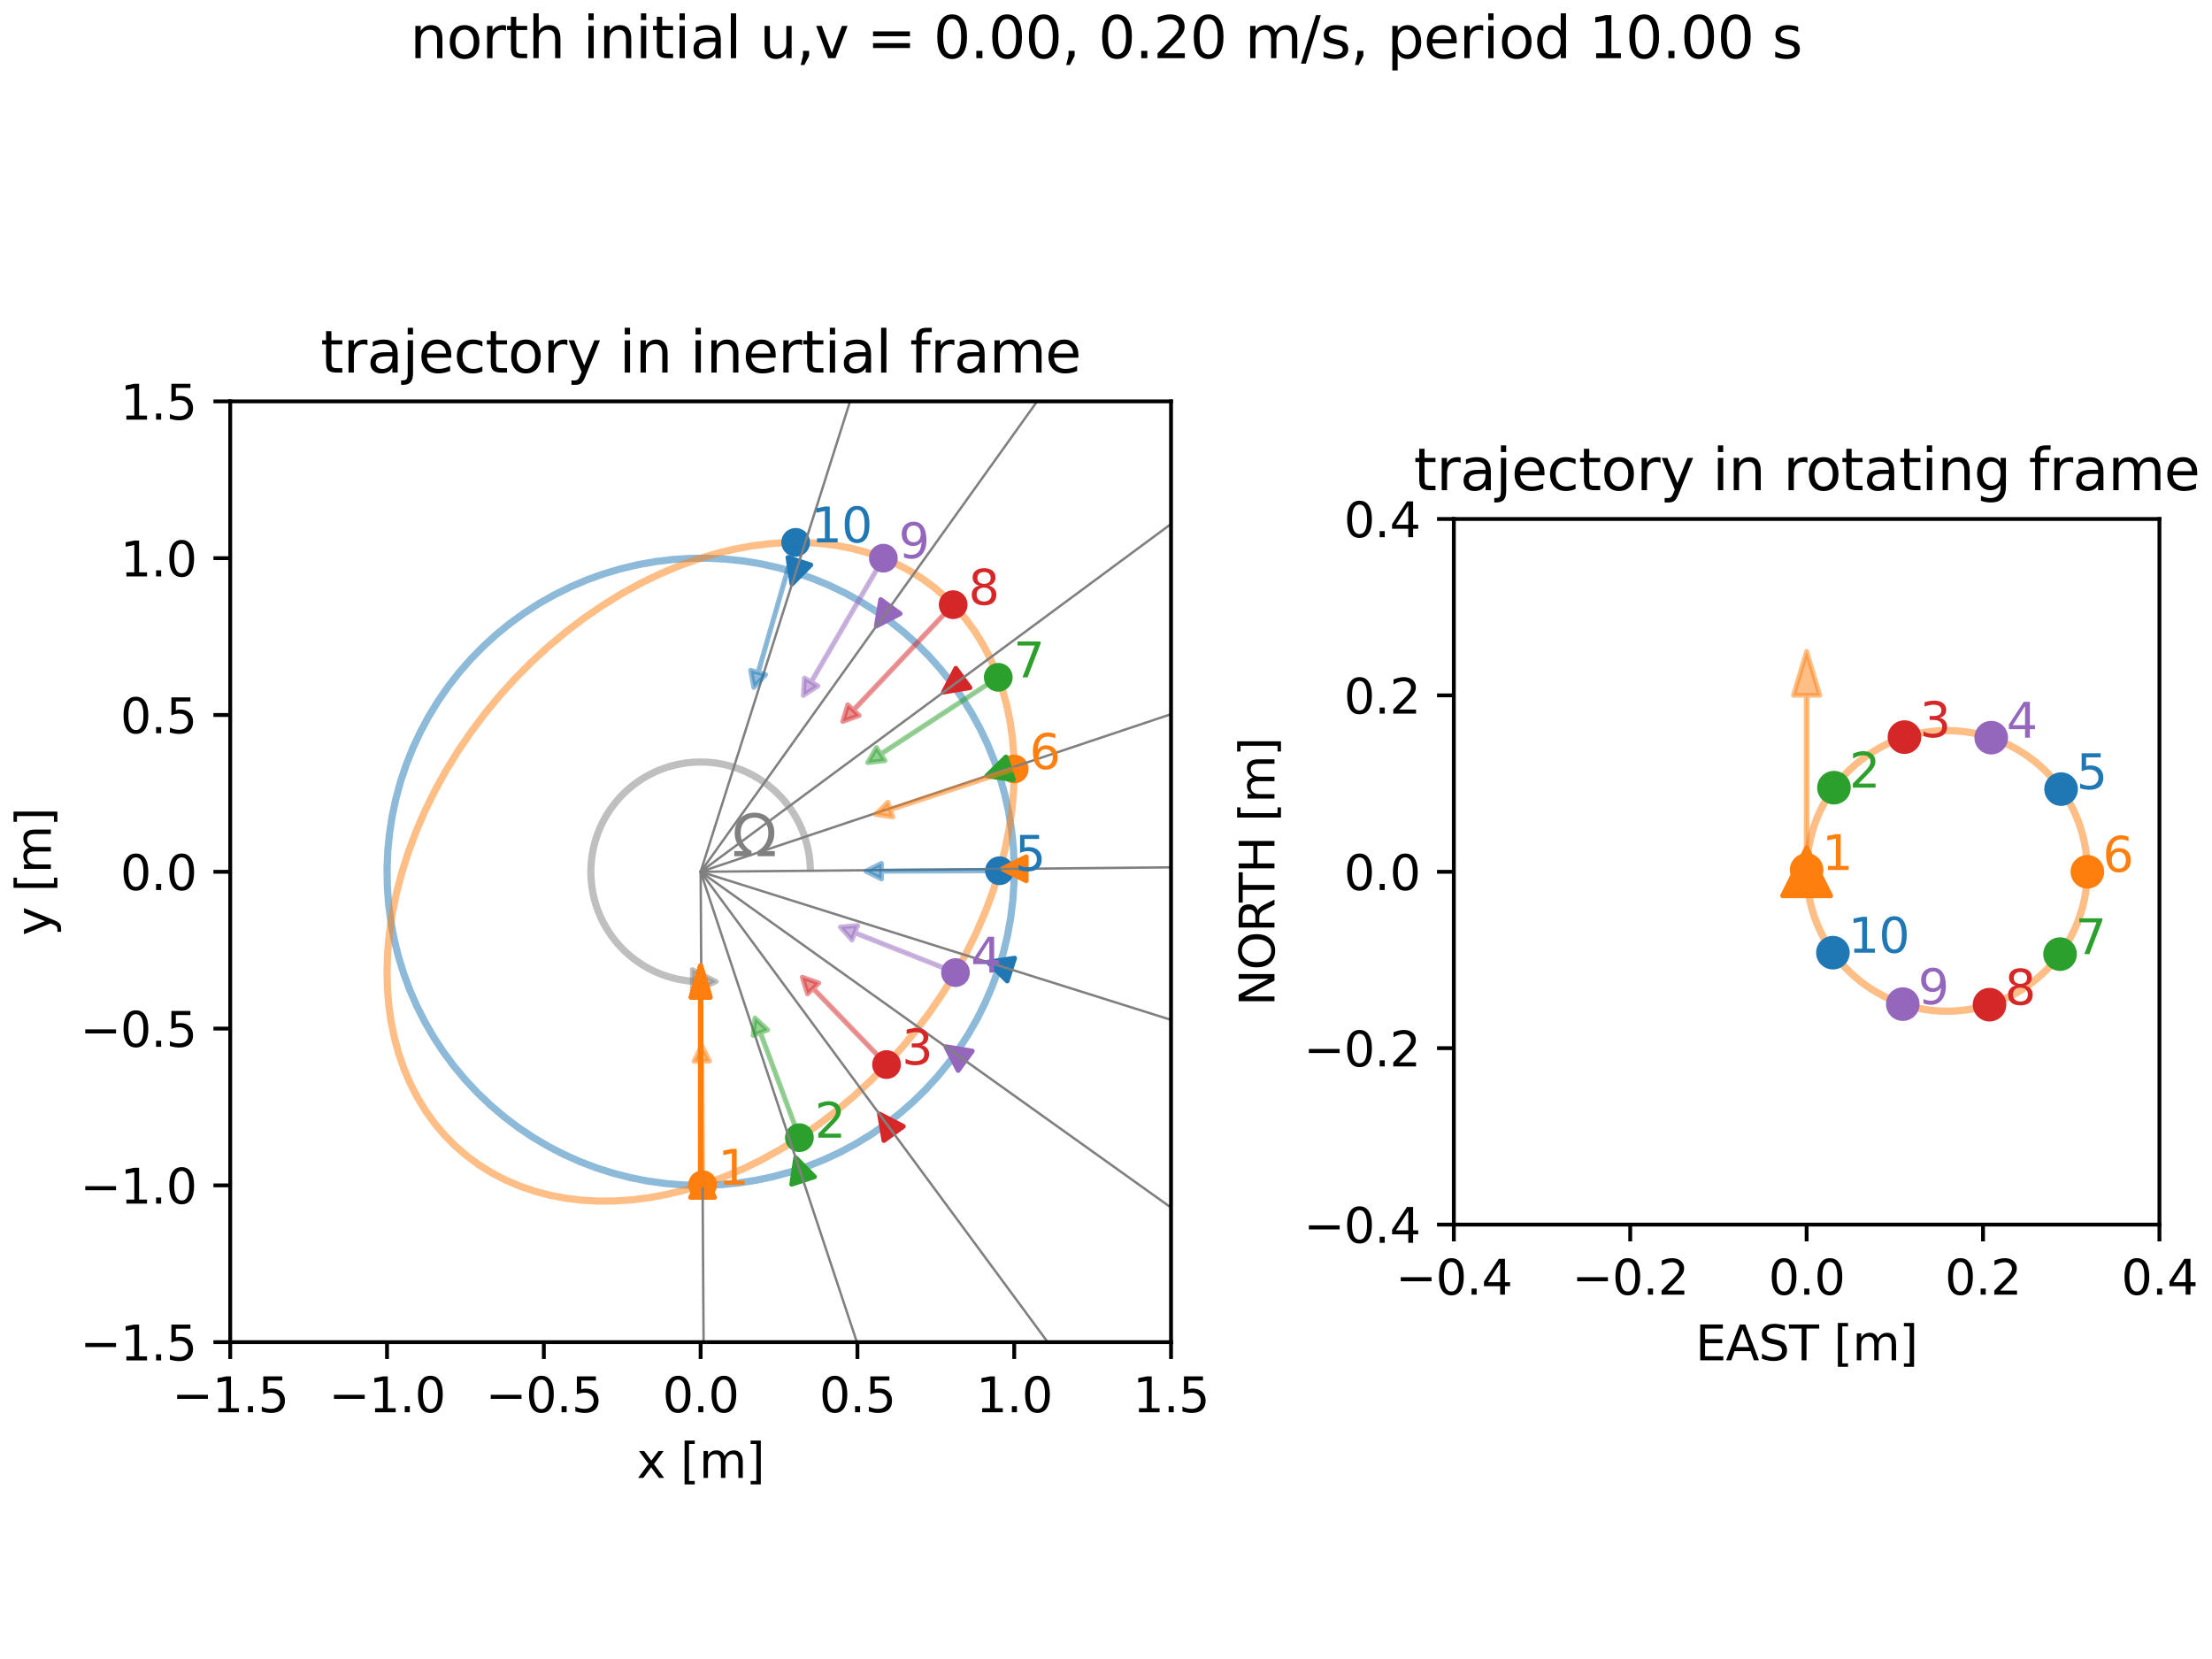 <?xml version="1.0" encoding="utf-8" standalone="no"?>
<!DOCTYPE svg PUBLIC "-//W3C//DTD SVG 1.1//EN"
  "http://www.w3.org/Graphics/SVG/1.1/DTD/svg11.dtd">
<svg xmlns:xlink="http://www.w3.org/1999/xlink" width="460.8pt" height="345.6pt" viewBox="0 0 460.8 345.6" xmlns="http://www.w3.org/2000/svg" version="1.1">
 <defs>
  <style type="text/css">*{stroke-linejoin: round; stroke-linecap: butt}</style>
 </defs>
 <g id="figure_1">
  <g id="patch_1">
   <path d="M 0 345.6 
L 460.8 345.6 
L 460.8 0 
L 0 0 
z
" style="fill: #ffffff"/>
  </g>
  <g id="axes_1">
   <g id="patch_2">
    <path d="M 47.961 279.6 
L 243.946 279.6 
L 243.946 83.615 
L 47.961 83.615 
z
" style="fill: #ffffff"/>
   </g>
   <g id="line2d_1">
    <path d="M 146.364 246.933 
L 150.056 246.794 
L 153.734 246.446 
L 157.388 245.891 
L 161.005 245.131 
L 164.574 244.167 
L 168.083 243.004 
L 171.522 241.644 
L 174.879 240.092 
L 178.143 238.354 
L 181.305 236.434 
L 184.353 234.338 
L 187.279 232.074 
L 190.072 229.649 
L 192.725 227.07 
L 195.228 224.346 
L 197.574 221.485 
L 199.754 218.497 
L 201.763 215.391 
L 203.593 212.176 
L 205.239 208.864 
L 206.695 205.465 
L 207.957 201.99 
L 209.021 198.449 
L 209.883 194.855 
L 210.541 191.218 
L 210.993 187.551 
L 211.236 183.864 
L 211.271 180.17 
L 211.097 176.481 
L 210.715 172.809 
L 210.125 169.164 
L 209.331 165.559 
L 208.334 162.006 
L 207.137 158.515 
L 205.745 155.098 
L 204.162 151.766 
L 202.393 148.529 
L 200.443 145.398 
L 198.319 142.382 
L 196.028 139.492 
L 193.576 136.737 
L 190.972 134.125 
L 188.225 131.665 
L 185.342 129.365 
L 182.333 127.231 
L 179.209 125.272 
L 175.977 123.492 
L 172.65 121.898 
L 169.237 120.496 
L 165.75 119.288 
L 162.2 118.28 
L 158.598 117.474 
L 154.955 116.874 
L 151.284 116.48 
L 147.595 116.294 
L 143.901 116.317 
L 140.214 116.549 
L 136.545 116.989 
L 132.907 117.636 
L 129.31 118.487 
L 125.766 119.54 
L 122.286 120.791 
L 118.883 122.237 
L 115.566 123.872 
L 112.346 125.692 
L 109.233 127.691 
L 106.238 129.862 
L 103.37 132.199 
L 100.638 134.693 
L 98.051 137.338 
L 95.617 140.124 
L 93.344 143.042 
L 91.239 146.084 
L 89.309 149.24 
L 87.56 152.499 
L 85.998 155.851 
L 84.627 159.285 
L 83.453 162.791 
L 82.478 166.357 
L 81.706 169.972 
L 81.14 173.623 
L 80.781 177.301 
L 80.63 180.992 
L 80.688 184.685 
L 80.955 188.368 
L 81.429 192.03 
L 82.11 195.658 
L 82.995 199.242 
L 84.081 202.769 
L 85.365 206.228 
L 86.843 209.609 
L 88.509 212.9 
L 90.36 216.091 
L 92.388 219.172 
L 94.587 222.133 
L 96.95 224.964 
L 99.47 227.657 
L 102.139 230.202 
L 104.948 232.592 
L 107.888 234.819 
L 110.949 236.876 
L 114.123 238.756 
L 117.398 240.454 
L 120.765 241.963 
L 124.212 243.28 
L 127.728 244.399 
L 131.303 245.318 
L 134.925 246.032 
L 138.582 246.541 
L 142.262 246.843 
L 145.954 246.936 
L 145.954 246.936 
" clip-path="url(#p6c024d0a00)" style="fill: none; stroke: #1f77b4; stroke-opacity: 0.5; stroke-width: 1.5; stroke-linecap: square"/>
   </g>
   <g id="line2d_2">
    <path d="M 146.364 246.802 
L 150.465 245.329 
L 154.549 243.605 
L 158.598 241.636 
L 162.598 239.43 
L 166.531 236.995 
L 170.384 234.342 
L 174.14 231.481 
L 177.785 228.424 
L 181.305 225.181 
L 184.684 221.767 
L 187.911 218.193 
L 190.973 214.476 
L 193.856 210.629 
L 196.551 206.667 
L 199.046 202.607 
L 201.332 198.463 
L 203.398 194.253 
L 205.239 189.993 
L 206.845 185.7 
L 208.211 181.391 
L 209.331 177.083 
L 210.201 172.792 
L 210.818 168.537 
L 211.154 164.75 
L 211.281 161.018 
L 211.2 157.351 
L 210.91 153.762 
L 210.413 150.262 
L 209.709 146.862 
L 208.802 143.573 
L 207.693 140.406 
L 206.388 137.37 
L 204.889 134.476 
L 203.202 131.732 
L 201.331 129.148 
L 199.284 126.732 
L 197.066 124.491 
L 194.685 122.433 
L 192.148 120.564 
L 189.463 118.89 
L 186.639 117.416 
L 183.686 116.148 
L 180.611 115.089 
L 177.426 114.243 
L 174.14 113.612 
L 170.764 113.198 
L 167.309 113.003 
L 163.785 113.027 
L 160.204 113.271 
L 156.578 113.733 
L 152.918 114.412 
L 149.236 115.306 
L 145.543 116.412 
L 141.442 117.885 
L 137.358 119.61 
L 133.309 121.579 
L 129.31 123.785 
L 125.376 126.219 
L 121.523 128.872 
L 117.767 131.733 
L 114.122 134.791 
L 110.603 138.033 
L 107.223 141.448 
L 103.996 145.021 
L 100.935 148.738 
L 98.051 152.586 
L 95.356 156.547 
L 92.861 160.608 
L 90.576 164.751 
L 88.509 168.961 
L 86.669 173.221 
L 85.063 177.514 
L 83.697 181.823 
L 82.577 186.132 
L 81.706 190.422 
L 81.09 194.678 
L 80.754 198.464 
L 80.626 202.197 
L 80.708 205.863 
L 80.997 209.453 
L 81.495 212.953 
L 82.198 216.353 
L 83.106 219.642 
L 84.214 222.809 
L 85.52 225.845 
L 87.019 228.739 
L 88.706 231.482 
L 90.576 234.066 
L 92.624 236.483 
L 94.842 238.723 
L 97.223 240.782 
L 99.76 242.651 
L 102.445 244.325 
L 105.268 245.798 
L 108.222 247.066 
L 111.297 248.125 
L 114.482 248.972 
L 117.768 249.603 
L 121.144 250.016 
L 124.599 250.211 
L 128.123 250.187 
L 131.703 249.943 
L 135.33 249.481 
L 138.99 248.802 
L 142.672 247.908 
L 145.954 246.935 
L 145.954 246.935 
" clip-path="url(#p6c024d0a00)" style="fill: none; stroke: #ff7f0e; stroke-opacity: 0.5; stroke-width: 1.5; stroke-linecap: square"/>
   </g>
   <g id="patch_3">
    <path d="M 168.819 181.607 
C 168.819 177.085 167.477 172.664 164.965 168.904 
C 162.453 165.144 158.881 162.213 154.704 160.483 
C 150.526 158.752 145.928 158.299 141.493 159.182 
C 137.058 160.064 132.983 162.242 129.786 165.439 
C 126.588 168.637 124.41 172.712 123.528 177.146 
C 122.646 181.581 123.099 186.18 124.829 190.357 
C 126.56 194.535 129.491 198.106 133.251 200.619 
C 137.01 203.131 141.432 204.472 145.954 204.472 
" clip-path="url(#p6c024d0a00)" style="fill: none; opacity: 0.5; stroke: #808080; stroke-width: 1.5; stroke-linejoin: miter"/>
   </g>
   <g id="patch_4">
    <path d="M 144.22 201.972 
Q 146.72 203.222 149.22 204.472 
Q 146.72 205.722 144.22 206.972 
z
" clip-path="url(#p6c024d0a00)" style="fill: #808080; opacity: 0.5; stroke: #808080; stroke-linecap: round"/>
   </g>
   <g id="matplotlib.axis_1">
    <g id="xtick_1">
     <g id="line2d_3">
      <defs>
       <path id="me26dbfdfcf" d="M 0 0 
L 0 3.5 
" style="stroke: #000000; stroke-width: 0.8"/>
      </defs>
      <g>
       <use xlink:href="#me26dbfdfcf" x="47.961" y="279.6" style="stroke: #000000; stroke-width: 0.8"/>
      </g>
     </g>
     <g id="text_1">
      <!-- −1.5 -->
      <g transform="translate(35.82 294.198) scale(0.1 -0.1)">
       <defs>
        <path id="DejaVuSans-2212" d="M 678 2272 
L 4684 2272 
L 4684 1741 
L 678 1741 
L 678 2272 
z
" transform="scale(0.016)"/>
        <path id="DejaVuSans-31" d="M 794 531 
L 1825 531 
L 1825 4091 
L 703 3866 
L 703 4441 
L 1819 4666 
L 2450 4666 
L 2450 531 
L 3481 531 
L 3481 0 
L 794 0 
L 794 531 
z
" transform="scale(0.016)"/>
        <path id="DejaVuSans-2e" d="M 684 794 
L 1344 794 
L 1344 0 
L 684 0 
L 684 794 
z
" transform="scale(0.016)"/>
        <path id="DejaVuSans-35" d="M 691 4666 
L 3169 4666 
L 3169 4134 
L 1269 4134 
L 1269 2991 
Q 1406 3038 1543 3061 
Q 1681 3084 1819 3084 
Q 2600 3084 3056 2656 
Q 3513 2228 3513 1497 
Q 3513 744 3044 326 
Q 2575 -91 1722 -91 
Q 1428 -91 1123 -41 
Q 819 9 494 109 
L 494 744 
Q 775 591 1075 516 
Q 1375 441 1709 441 
Q 2250 441 2565 725 
Q 2881 1009 2881 1497 
Q 2881 1984 2565 2268 
Q 2250 2553 1709 2553 
Q 1456 2553 1204 2497 
Q 953 2441 691 2322 
L 691 4666 
z
" transform="scale(0.016)"/>
       </defs>
       <use xlink:href="#DejaVuSans-2212"/>
       <use xlink:href="#DejaVuSans-31" transform="translate(83.789 0)"/>
       <use xlink:href="#DejaVuSans-2e" transform="translate(147.412 0)"/>
       <use xlink:href="#DejaVuSans-35" transform="translate(179.199 0)"/>
      </g>
     </g>
    </g>
    <g id="xtick_2">
     <g id="line2d_4">
      <g>
       <use xlink:href="#me26dbfdfcf" x="80.625" y="279.6" style="stroke: #000000; stroke-width: 0.8"/>
      </g>
     </g>
     <g id="text_2">
      <!-- −1.0 -->
      <g transform="translate(68.484 294.198) scale(0.1 -0.1)">
       <defs>
        <path id="DejaVuSans-30" d="M 2034 4250 
Q 1547 4250 1301 3770 
Q 1056 3291 1056 2328 
Q 1056 1369 1301 889 
Q 1547 409 2034 409 
Q 2525 409 2770 889 
Q 3016 1369 3016 2328 
Q 3016 3291 2770 3770 
Q 2525 4250 2034 4250 
z
M 2034 4750 
Q 2819 4750 3233 4129 
Q 3647 3509 3647 2328 
Q 3647 1150 3233 529 
Q 2819 -91 2034 -91 
Q 1250 -91 836 529 
Q 422 1150 422 2328 
Q 422 3509 836 4129 
Q 1250 4750 2034 4750 
z
" transform="scale(0.016)"/>
       </defs>
       <use xlink:href="#DejaVuSans-2212"/>
       <use xlink:href="#DejaVuSans-31" transform="translate(83.789 0)"/>
       <use xlink:href="#DejaVuSans-2e" transform="translate(147.412 0)"/>
       <use xlink:href="#DejaVuSans-30" transform="translate(179.199 0)"/>
      </g>
     </g>
    </g>
    <g id="xtick_3">
     <g id="line2d_5">
      <g>
       <use xlink:href="#me26dbfdfcf" x="113.29" y="279.6" style="stroke: #000000; stroke-width: 0.8"/>
      </g>
     </g>
     <g id="text_3">
      <!-- −0.5 -->
      <g transform="translate(101.148 294.198) scale(0.1 -0.1)">
       <use xlink:href="#DejaVuSans-2212"/>
       <use xlink:href="#DejaVuSans-30" transform="translate(83.789 0)"/>
       <use xlink:href="#DejaVuSans-2e" transform="translate(147.412 0)"/>
       <use xlink:href="#DejaVuSans-35" transform="translate(179.199 0)"/>
      </g>
     </g>
    </g>
    <g id="xtick_4">
     <g id="line2d_6">
      <g>
       <use xlink:href="#me26dbfdfcf" x="145.954" y="279.6" style="stroke: #000000; stroke-width: 0.8"/>
      </g>
     </g>
     <g id="text_4">
      <!-- 0.0 -->
      <g transform="translate(138.002 294.198) scale(0.1 -0.1)">
       <use xlink:href="#DejaVuSans-30"/>
       <use xlink:href="#DejaVuSans-2e" transform="translate(63.623 0)"/>
       <use xlink:href="#DejaVuSans-30" transform="translate(95.41 0)"/>
      </g>
     </g>
    </g>
    <g id="xtick_5">
     <g id="line2d_7">
      <g>
       <use xlink:href="#me26dbfdfcf" x="178.618" y="279.6" style="stroke: #000000; stroke-width: 0.8"/>
      </g>
     </g>
     <g id="text_5">
      <!-- 0.5 -->
      <g transform="translate(170.666 294.198) scale(0.1 -0.1)">
       <use xlink:href="#DejaVuSans-30"/>
       <use xlink:href="#DejaVuSans-2e" transform="translate(63.623 0)"/>
       <use xlink:href="#DejaVuSans-35" transform="translate(95.41 0)"/>
      </g>
     </g>
    </g>
    <g id="xtick_6">
     <g id="line2d_8">
      <g>
       <use xlink:href="#me26dbfdfcf" x="211.282" y="279.6" style="stroke: #000000; stroke-width: 0.8"/>
      </g>
     </g>
     <g id="text_6">
      <!-- 1.0 -->
      <g transform="translate(203.331 294.198) scale(0.1 -0.1)">
       <use xlink:href="#DejaVuSans-31"/>
       <use xlink:href="#DejaVuSans-2e" transform="translate(63.623 0)"/>
       <use xlink:href="#DejaVuSans-30" transform="translate(95.41 0)"/>
      </g>
     </g>
    </g>
    <g id="xtick_7">
     <g id="line2d_9">
      <g>
       <use xlink:href="#me26dbfdfcf" x="243.946" y="279.6" style="stroke: #000000; stroke-width: 0.8"/>
      </g>
     </g>
     <g id="text_7">
      <!-- 1.5 -->
      <g transform="translate(235.995 294.198) scale(0.1 -0.1)">
       <use xlink:href="#DejaVuSans-31"/>
       <use xlink:href="#DejaVuSans-2e" transform="translate(63.623 0)"/>
       <use xlink:href="#DejaVuSans-35" transform="translate(95.41 0)"/>
      </g>
     </g>
    </g>
    <g id="text_8">
     <!-- x [m] -->
     <g transform="translate(132.633 307.876) scale(0.1 -0.1)">
      <defs>
       <path id="DejaVuSans-78" d="M 3513 3500 
L 2247 1797 
L 3578 0 
L 2900 0 
L 1881 1375 
L 863 0 
L 184 0 
L 1544 1831 
L 300 3500 
L 978 3500 
L 1906 2253 
L 2834 3500 
L 3513 3500 
z
" transform="scale(0.016)"/>
       <path id="DejaVuSans-20" transform="scale(0.016)"/>
       <path id="DejaVuSans-5b" d="M 550 4863 
L 1875 4863 
L 1875 4416 
L 1125 4416 
L 1125 -397 
L 1875 -397 
L 1875 -844 
L 550 -844 
L 550 4863 
z
" transform="scale(0.016)"/>
       <path id="DejaVuSans-6d" d="M 3328 2828 
Q 3544 3216 3844 3400 
Q 4144 3584 4550 3584 
Q 5097 3584 5394 3201 
Q 5691 2819 5691 2113 
L 5691 0 
L 5113 0 
L 5113 2094 
Q 5113 2597 4934 2840 
Q 4756 3084 4391 3084 
Q 3944 3084 3684 2787 
Q 3425 2491 3425 1978 
L 3425 0 
L 2847 0 
L 2847 2094 
Q 2847 2600 2669 2842 
Q 2491 3084 2119 3084 
Q 1678 3084 1418 2786 
Q 1159 2488 1159 1978 
L 1159 0 
L 581 0 
L 581 3500 
L 1159 3500 
L 1159 2956 
Q 1356 3278 1631 3431 
Q 1906 3584 2284 3584 
Q 2666 3584 2933 3390 
Q 3200 3197 3328 2828 
z
" transform="scale(0.016)"/>
       <path id="DejaVuSans-5d" d="M 1947 4863 
L 1947 -844 
L 622 -844 
L 622 -397 
L 1369 -397 
L 1369 4416 
L 622 4416 
L 622 4863 
L 1947 4863 
z
" transform="scale(0.016)"/>
      </defs>
      <use xlink:href="#DejaVuSans-78"/>
      <use xlink:href="#DejaVuSans-20" transform="translate(59.18 0)"/>
      <use xlink:href="#DejaVuSans-5b" transform="translate(90.967 0)"/>
      <use xlink:href="#DejaVuSans-6d" transform="translate(129.98 0)"/>
      <use xlink:href="#DejaVuSans-5d" transform="translate(227.393 0)"/>
     </g>
    </g>
   </g>
   <g id="matplotlib.axis_2">
    <g id="ytick_1">
     <g id="line2d_10">
      <defs>
       <path id="m2316200359" d="M 0 0 
L -3.5 0 
" style="stroke: #000000; stroke-width: 0.8"/>
      </defs>
      <g>
       <use xlink:href="#m2316200359" x="47.961" y="279.6" style="stroke: #000000; stroke-width: 0.8"/>
      </g>
     </g>
     <g id="text_9">
      <!-- −1.5 -->
      <g transform="translate(16.678 283.399) scale(0.1 -0.1)">
       <use xlink:href="#DejaVuSans-2212"/>
       <use xlink:href="#DejaVuSans-31" transform="translate(83.789 0)"/>
       <use xlink:href="#DejaVuSans-2e" transform="translate(147.412 0)"/>
       <use xlink:href="#DejaVuSans-35" transform="translate(179.199 0)"/>
      </g>
     </g>
    </g>
    <g id="ytick_2">
     <g id="line2d_11">
      <g>
       <use xlink:href="#m2316200359" x="47.961" y="246.936" style="stroke: #000000; stroke-width: 0.8"/>
      </g>
     </g>
     <g id="text_10">
      <!-- −1.0 -->
      <g transform="translate(16.678 250.735) scale(0.1 -0.1)">
       <use xlink:href="#DejaVuSans-2212"/>
       <use xlink:href="#DejaVuSans-31" transform="translate(83.789 0)"/>
       <use xlink:href="#DejaVuSans-2e" transform="translate(147.412 0)"/>
       <use xlink:href="#DejaVuSans-30" transform="translate(179.199 0)"/>
      </g>
     </g>
    </g>
    <g id="ytick_3">
     <g id="line2d_12">
      <g>
       <use xlink:href="#m2316200359" x="47.961" y="214.271" style="stroke: #000000; stroke-width: 0.8"/>
      </g>
     </g>
     <g id="text_11">
      <!-- −0.5 -->
      <g transform="translate(16.678 218.071) scale(0.1 -0.1)">
       <use xlink:href="#DejaVuSans-2212"/>
       <use xlink:href="#DejaVuSans-30" transform="translate(83.789 0)"/>
       <use xlink:href="#DejaVuSans-2e" transform="translate(147.412 0)"/>
       <use xlink:href="#DejaVuSans-35" transform="translate(179.199 0)"/>
      </g>
     </g>
    </g>
    <g id="ytick_4">
     <g id="line2d_13">
      <g>
       <use xlink:href="#m2316200359" x="47.961" y="181.607" style="stroke: #000000; stroke-width: 0.8"/>
      </g>
     </g>
     <g id="text_12">
      <!-- 0.0 -->
      <g transform="translate(25.058 185.406) scale(0.1 -0.1)">
       <use xlink:href="#DejaVuSans-30"/>
       <use xlink:href="#DejaVuSans-2e" transform="translate(63.623 0)"/>
       <use xlink:href="#DejaVuSans-30" transform="translate(95.41 0)"/>
      </g>
     </g>
    </g>
    <g id="ytick_5">
     <g id="line2d_14">
      <g>
       <use xlink:href="#m2316200359" x="47.961" y="148.943" style="stroke: #000000; stroke-width: 0.8"/>
      </g>
     </g>
     <g id="text_13">
      <!-- 0.5 -->
      <g transform="translate(25.058 152.742) scale(0.1 -0.1)">
       <use xlink:href="#DejaVuSans-30"/>
       <use xlink:href="#DejaVuSans-2e" transform="translate(63.623 0)"/>
       <use xlink:href="#DejaVuSans-35" transform="translate(95.41 0)"/>
      </g>
     </g>
    </g>
    <g id="ytick_6">
     <g id="line2d_15">
      <g>
       <use xlink:href="#m2316200359" x="47.961" y="116.279" style="stroke: #000000; stroke-width: 0.8"/>
      </g>
     </g>
     <g id="text_14">
      <!-- 1.0 -->
      <g transform="translate(25.058 120.078) scale(0.1 -0.1)">
       <use xlink:href="#DejaVuSans-31"/>
       <use xlink:href="#DejaVuSans-2e" transform="translate(63.623 0)"/>
       <use xlink:href="#DejaVuSans-30" transform="translate(95.41 0)"/>
      </g>
     </g>
    </g>
    <g id="ytick_7">
     <g id="line2d_16">
      <g>
       <use xlink:href="#m2316200359" x="47.961" y="83.615" style="stroke: #000000; stroke-width: 0.8"/>
      </g>
     </g>
     <g id="text_15">
      <!-- 1.5 -->
      <g transform="translate(25.058 87.414) scale(0.1 -0.1)">
       <use xlink:href="#DejaVuSans-31"/>
       <use xlink:href="#DejaVuSans-2e" transform="translate(63.623 0)"/>
       <use xlink:href="#DejaVuSans-35" transform="translate(95.41 0)"/>
      </g>
     </g>
    </g>
    <g id="text_16">
     <!-- y [m] -->
     <g transform="translate(10.599 194.927) rotate(-90) scale(0.1 -0.1)">
      <defs>
       <path id="DejaVuSans-79" d="M 2059 -325 
Q 1816 -950 1584 -1140 
Q 1353 -1331 966 -1331 
L 506 -1331 
L 506 -850 
L 844 -850 
Q 1081 -850 1212 -737 
Q 1344 -625 1503 -206 
L 1606 56 
L 191 3500 
L 800 3500 
L 1894 763 
L 2988 3500 
L 3597 3500 
L 2059 -325 
z
" transform="scale(0.016)"/>
      </defs>
      <use xlink:href="#DejaVuSans-79"/>
      <use xlink:href="#DejaVuSans-20" transform="translate(59.18 0)"/>
      <use xlink:href="#DejaVuSans-5b" transform="translate(90.967 0)"/>
      <use xlink:href="#DejaVuSans-6d" transform="translate(129.98 0)"/>
      <use xlink:href="#DejaVuSans-5d" transform="translate(227.393 0)"/>
     </g>
    </g>
   </g>
   <g id="line2d_17">
    <path d="M 146.364 246.933 
" clip-path="url(#p6c024d0a00)" style="fill: none; stroke: #ff7f0e; stroke-width: 1.5; stroke-linecap: square"/>
    <defs>
     <path id="m0ffe278f36" d="M 0 -2.5 
L -2.5 2.5 
L 2.5 2.5 
z
" style="stroke: #ff7f0e; stroke-linejoin: miter"/>
    </defs>
    <g clip-path="url(#p6c024d0a00)">
     <use xlink:href="#m0ffe278f36" x="146.364" y="246.933" style="fill: #ff7f0e; stroke: #ff7f0e; stroke-linejoin: miter"/>
    </g>
   </g>
   <g id="line2d_18">
    <path d="M 146.364 246.802 
" clip-path="url(#p6c024d0a00)" style="fill: none; stroke: #2ca02c; stroke-width: 1.5; stroke-linecap: square"/>
    <defs>
     <path id="m80c2798773" d="M 0 2.5 
C 0.663 2.5 1.299 2.237 1.768 1.768 
C 2.237 1.299 2.5 0.663 2.5 0 
C 2.5 -0.663 2.237 -1.299 1.768 -1.768 
C 1.299 -2.237 0.663 -2.5 0 -2.5 
C -0.663 -2.5 -1.299 -2.237 -1.768 -1.768 
C -2.237 -1.299 -2.5 -0.663 -2.5 0 
C -2.5 0.663 -2.237 1.299 -1.768 1.768 
C -1.299 2.237 -0.663 2.5 0 2.5 
z
" style="stroke: #ff7f0e"/>
    </defs>
    <g clip-path="url(#p6c024d0a00)">
     <use xlink:href="#m80c2798773" x="146.364" y="246.802" style="fill: #ff7f0e; stroke: #ff7f0e"/>
    </g>
   </g>
   <g id="line2d_19">
    <path d="M 145.954 181.607 
L 146.775 312.259 
" clip-path="url(#p6c024d0a00)" style="fill: none; stroke: #808080; stroke-width: 0.5; stroke-linecap: square"/>
   </g>
   <g id="line2d_20">
    <path d="M 166.531 243.545 
" clip-path="url(#p6c024d0a00)" style="fill: none; stroke: #2ca02c; stroke-width: 1.5; stroke-linecap: square"/>
    <defs>
     <path id="m667b35b91c" d="M -0.773 -2.378 
L -1.605 3.15 
L 3.15 1.605 
z
" style="stroke: #2ca02c; stroke-linejoin: miter"/>
    </defs>
    <g clip-path="url(#p6c024d0a00)">
     <use xlink:href="#m667b35b91c" x="166.531" y="243.545" style="fill: #2ca02c; stroke: #2ca02c; stroke-linejoin: miter"/>
    </g>
   </g>
   <g id="line2d_21">
    <path d="M 166.531 236.995 
" clip-path="url(#p6c024d0a00)" style="fill: none; stroke: #d62728; stroke-width: 1.5; stroke-linecap: square"/>
    <defs>
     <path id="mb498482b79" d="M 0.773 2.378 
C 1.403 2.173 1.927 1.726 2.228 1.135 
C 2.529 0.544 2.583 -0.142 2.378 -0.773 
C 2.173 -1.403 1.726 -1.927 1.135 -2.228 
C 0.544 -2.529 -0.142 -2.583 -0.773 -2.378 
C -1.403 -2.173 -1.927 -1.726 -2.228 -1.135 
C -2.529 -0.544 -2.583 0.142 -2.378 0.773 
C -2.173 1.403 -1.726 1.927 -1.135 2.228 
C -0.544 2.529 0.142 2.583 0.773 2.378 
z
" style="stroke: #2ca02c"/>
    </defs>
    <g clip-path="url(#p6c024d0a00)">
     <use xlink:href="#mb498482b79" x="166.531" y="236.995" style="fill: #2ca02c; stroke: #2ca02c"/>
    </g>
   </g>
   <g id="line2d_22">
    <path d="M 145.954 181.607 
L 187.109 305.484 
" clip-path="url(#p6c024d0a00)" style="fill: none; stroke: #808080; stroke-width: 0.5; stroke-linecap: square"/>
   </g>
   <g id="line2d_23">
    <path d="M 184.684 234.095 
" clip-path="url(#p6c024d0a00)" style="fill: none; stroke: #d62728; stroke-width: 1.5; stroke-linecap: square"/>
    <defs>
     <path id="mdbfd5b6fcd" d="M -1.469 -2.023 
L -0.553 3.492 
L 3.492 0.553 
z
" style="stroke: #d62728; stroke-linejoin: miter"/>
    </defs>
    <g clip-path="url(#p6c024d0a00)">
     <use xlink:href="#mdbfd5b6fcd" x="184.684" y="234.095" style="fill: #d62728; stroke: #d62728; stroke-linejoin: miter"/>
    </g>
   </g>
   <g id="line2d_24">
    <path d="M 184.684 221.767 
" clip-path="url(#p6c024d0a00)" style="fill: none; stroke: #9467bd; stroke-width: 1.5; stroke-linecap: square"/>
    <defs>
     <path id="mc1143ddad4" d="M 1.469 2.023 
C 2.006 1.633 2.366 1.046 2.469 0.391 
C 2.573 -0.264 2.412 -0.933 2.023 -1.469 
C 1.633 -2.006 1.046 -2.366 0.391 -2.469 
C -0.264 -2.573 -0.933 -2.412 -1.469 -2.023 
C -2.006 -1.633 -2.366 -1.046 -2.469 -0.391 
C -2.573 0.264 -2.412 0.933 -2.023 1.469 
C -1.633 2.006 -1.046 2.366 -0.391 2.469 
C 0.264 2.573 0.933 2.412 1.469 2.023 
z
" style="stroke: #d62728"/>
    </defs>
    <g clip-path="url(#p6c024d0a00)">
     <use xlink:href="#mc1143ddad4" x="184.684" y="221.767" style="fill: #d62728; stroke: #d62728"/>
    </g>
   </g>
   <g id="line2d_25">
    <path d="M 145.954 181.607 
L 223.415 286.583 
" clip-path="url(#p6c024d0a00)" style="fill: none; stroke: #808080; stroke-width: 0.5; stroke-linecap: square"/>
   </g>
   <g id="line2d_26">
    <path d="M 199.046 219.506 
" clip-path="url(#p6c024d0a00)" style="fill: none; stroke: #9467bd; stroke-width: 1.5; stroke-linecap: square"/>
    <defs>
     <path id="m9f1a04316b" d="M -2.023 -1.469 
L 0.553 3.492 
L 3.492 -0.553 
z
" style="stroke: #9467bd; stroke-linejoin: miter"/>
    </defs>
    <g clip-path="url(#p6c024d0a00)">
     <use xlink:href="#m9f1a04316b" x="199.046" y="219.506" style="fill: #9467bd; stroke: #9467bd; stroke-linejoin: miter"/>
    </g>
   </g>
   <g id="line2d_27">
    <path d="M 199.046 202.607 
" clip-path="url(#p6c024d0a00)" style="fill: none; stroke: #8c564b; stroke-width: 1.5; stroke-linecap: square"/>
    <defs>
     <path id="m3f410175af" d="M 2.023 1.469 
C 2.412 0.933 2.573 0.264 2.469 -0.391 
C 2.366 -1.046 2.006 -1.633 1.469 -2.023 
C 0.933 -2.412 0.264 -2.573 -0.391 -2.469 
C -1.046 -2.366 -1.633 -2.006 -2.023 -1.469 
C -2.412 -0.933 -2.573 -0.264 -2.469 0.391 
C -2.366 1.046 -2.006 1.633 -1.469 2.023 
C -0.933 2.412 -0.264 2.573 0.391 2.469 
C 1.046 2.366 1.633 2.006 2.023 1.469 
z
" style="stroke: #9467bd"/>
    </defs>
    <g clip-path="url(#p6c024d0a00)">
     <use xlink:href="#m3f410175af" x="199.046" y="202.607" style="fill: #9467bd; stroke: #9467bd"/>
    </g>
   </g>
   <g id="line2d_28">
    <path d="M 145.954 181.607 
L 252.138 257.406 
" clip-path="url(#p6c024d0a00)" style="fill: none; stroke: #808080; stroke-width: 0.5; stroke-linecap: square"/>
   </g>
   <g id="line2d_29">
    <path d="M 208.211 201.208 
" clip-path="url(#p6c024d0a00)" style="fill: none; stroke: #1f77b4; stroke-width: 1.5; stroke-linecap: square"/>
    <defs>
     <path id="macc52845bf" d="M -2.378 -0.773 
L 1.605 3.15 
L 3.15 -1.605 
z
" style="stroke: #1f77b4; stroke-linejoin: miter"/>
    </defs>
    <g clip-path="url(#p6c024d0a00)">
     <use xlink:href="#macc52845bf" x="208.211" y="201.208" style="fill: #1f77b4; stroke: #1f77b4; stroke-linejoin: miter"/>
    </g>
   </g>
   <g id="line2d_30">
    <path d="M 208.211 181.391 
" clip-path="url(#p6c024d0a00)" style="fill: none; stroke: #e377c2; stroke-width: 1.5; stroke-linecap: square"/>
    <defs>
     <path id="m0979bb3c62" d="M 2.378 0.773 
C 2.583 0.142 2.529 -0.544 2.228 -1.135 
C 1.927 -1.726 1.403 -2.173 0.773 -2.378 
C 0.142 -2.583 -0.544 -2.529 -1.135 -2.228 
C -1.726 -1.927 -2.173 -1.403 -2.378 -0.773 
C -2.583 -0.142 -2.529 0.544 -2.228 1.135 
C -1.927 1.726 -1.403 2.173 -0.773 2.378 
C -0.142 2.583 0.544 2.529 1.135 2.228 
C 1.726 1.927 2.173 1.403 2.378 0.773 
z
" style="stroke: #1f77b4"/>
    </defs>
    <g clip-path="url(#p6c024d0a00)">
     <use xlink:href="#m0979bb3c62" x="208.211" y="181.391" style="fill: #1f77b4; stroke: #1f77b4"/>
    </g>
   </g>
   <g id="line2d_31">
    <path d="M 145.954 181.607 
L 270.468 220.809 
" clip-path="url(#p6c024d0a00)" style="fill: none; stroke: #808080; stroke-width: 0.5; stroke-linecap: square"/>
   </g>
   <g id="line2d_32">
    <path d="M 211.281 180.991 
" clip-path="url(#p6c024d0a00)" style="fill: none; stroke: #ff7f0e; stroke-width: 1.5; stroke-linecap: square"/>
    <defs>
     <path id="m202a9a5376" d="M -2.5 -0 
L 2.5 2.5 
L 2.5 -2.5 
z
" style="stroke: #ff7f0e; stroke-linejoin: miter"/>
    </defs>
    <g clip-path="url(#p6c024d0a00)">
     <use xlink:href="#m202a9a5376" x="211.281" y="180.991" style="fill: #ff7f0e; stroke: #ff7f0e; stroke-linejoin: miter"/>
    </g>
   </g>
   <g id="line2d_33">
    <path d="M 211.281 160.197 
" clip-path="url(#p6c024d0a00)" style="fill: none; stroke: #7f7f7f; stroke-width: 1.5; stroke-linecap: square"/>
    <defs>
     <path id="m38e0c0049c" d="M 2.5 0 
C 2.5 -0.663 2.237 -1.299 1.768 -1.768 
C 1.299 -2.237 0.663 -2.5 0 -2.5 
C -0.663 -2.5 -1.299 -2.237 -1.768 -1.768 
C -2.237 -1.299 -2.5 -0.663 -2.5 -0 
C -2.5 0.663 -2.237 1.299 -1.768 1.768 
C -1.299 2.237 -0.663 2.5 -0 2.5 
C 0.663 2.5 1.299 2.237 1.768 1.768 
C 2.237 1.299 2.5 0.663 2.5 0 
z
" style="stroke: #ff7f0e"/>
    </defs>
    <g clip-path="url(#p6c024d0a00)">
     <use xlink:href="#m38e0c0049c" x="211.281" y="160.197" style="fill: #ff7f0e; stroke: #ff7f0e"/>
    </g>
   </g>
   <g id="line2d_34">
    <path d="M 145.954 181.607 
L 276.609 180.375 
" clip-path="url(#p6c024d0a00)" style="fill: none; stroke: #808080; stroke-width: 0.5; stroke-linecap: square"/>
   </g>
   <g id="line2d_35">
    <path d="M 207.957 160.835 
" clip-path="url(#p6c024d0a00)" style="fill: none; stroke: #2ca02c; stroke-width: 1.5; stroke-linecap: square"/>
    <defs>
     <path id="mab20695948" d="M -2.378 0.773 
L 3.15 1.605 
L 1.605 -3.15 
z
" style="stroke: #2ca02c; stroke-linejoin: miter"/>
    </defs>
    <g clip-path="url(#p6c024d0a00)">
     <use xlink:href="#mab20695948" x="207.957" y="160.835" style="fill: #2ca02c; stroke: #2ca02c; stroke-linejoin: miter"/>
    </g>
   </g>
   <g id="line2d_36">
    <path d="M 207.957 141.098 
" clip-path="url(#p6c024d0a00)" style="fill: none; stroke: #bcbd22; stroke-width: 1.5; stroke-linecap: square"/>
    <defs>
     <path id="m6e39b717a0" d="M 2.378 -0.773 
C 2.173 -1.403 1.726 -1.927 1.135 -2.228 
C 0.544 -2.529 -0.142 -2.583 -0.773 -2.378 
C -1.403 -2.173 -1.927 -1.726 -2.228 -1.135 
C -2.529 -0.544 -2.583 0.142 -2.378 0.773 
C -2.173 1.403 -1.726 1.927 -1.135 2.228 
C -0.544 2.529 0.142 2.583 0.773 2.378 
C 1.403 2.173 1.927 1.726 2.228 1.135 
C 2.529 0.544 2.583 -0.142 2.378 -0.773 
z
" style="stroke: #2ca02c"/>
    </defs>
    <g clip-path="url(#p6c024d0a00)">
     <use xlink:href="#m6e39b717a0" x="207.957" y="141.098" style="fill: #2ca02c; stroke: #2ca02c"/>
    </g>
   </g>
   <g id="line2d_37">
    <path d="M 145.954 181.607 
L 269.96 140.062 
" clip-path="url(#p6c024d0a00)" style="fill: none; stroke: #808080; stroke-width: 0.5; stroke-linecap: square"/>
   </g>
   <g id="line2d_38">
    <path d="M 198.563 142.711 
" clip-path="url(#p6c024d0a00)" style="fill: none; stroke: #d62728; stroke-width: 1.5; stroke-linecap: square"/>
    <defs>
     <path id="m579ffdd4ae" d="M -2.023 1.469 
L 3.492 0.553 
L 0.553 -3.492 
z
" style="stroke: #d62728; stroke-linejoin: miter"/>
    </defs>
    <g clip-path="url(#p6c024d0a00)">
     <use xlink:href="#m579ffdd4ae" x="198.563" y="142.711" style="fill: #d62728; stroke: #d62728; stroke-linejoin: miter"/>
    </g>
   </g>
   <g id="line2d_39">
    <path d="M 198.563 125.965 
" clip-path="url(#p6c024d0a00)" style="fill: none; stroke: #17becf; stroke-width: 1.5; stroke-linecap: square"/>
    <defs>
     <path id="mda3449f24c" d="M 2.023 -1.469 
C 1.633 -2.006 1.046 -2.366 0.391 -2.469 
C -0.264 -2.573 -0.933 -2.412 -1.469 -2.023 
C -2.006 -1.633 -2.366 -1.046 -2.469 -0.391 
C -2.573 0.264 -2.412 0.933 -2.023 1.469 
C -1.633 2.006 -1.046 2.366 -0.391 2.469 
C 0.264 2.573 0.933 2.412 1.469 2.023 
C 2.006 1.633 2.366 1.046 2.469 0.391 
C 2.573 -0.264 2.412 -0.933 2.023 -1.469 
z
" style="stroke: #d62728"/>
    </defs>
    <g clip-path="url(#p6c024d0a00)">
     <use xlink:href="#mda3449f24c" x="198.563" y="125.965" style="fill: #d62728; stroke: #d62728"/>
    </g>
   </g>
   <g id="line2d_40">
    <path d="M 145.954 181.607 
L 251.173 103.815 
" clip-path="url(#p6c024d0a00)" style="fill: none; stroke: #808080; stroke-width: 0.5; stroke-linecap: square"/>
   </g>
   <g id="line2d_41">
    <path d="M 184.02 128.395 
" clip-path="url(#p6c024d0a00)" style="fill: none; stroke: #9467bd; stroke-width: 1.5; stroke-linecap: square"/>
    <defs>
     <path id="m5514fb4596" d="M -1.469 2.023 
L 3.492 -0.553 
L -0.553 -3.492 
z
" style="stroke: #9467bd; stroke-linejoin: miter"/>
    </defs>
    <g clip-path="url(#p6c024d0a00)">
     <use xlink:href="#m5514fb4596" x="184.02" y="128.395" style="fill: #9467bd; stroke: #9467bd; stroke-linejoin: miter"/>
    </g>
   </g>
   <g id="line2d_42">
    <path d="M 184.02 116.279 
" clip-path="url(#p6c024d0a00)" style="fill: none; stroke: #1f77b4; stroke-width: 1.5; stroke-linecap: square"/>
    <defs>
     <path id="m5f4b371508" d="M 1.469 -2.023 
C 0.933 -2.412 0.264 -2.573 -0.391 -2.469 
C -1.046 -2.366 -1.633 -2.006 -2.023 -1.469 
C -2.412 -0.933 -2.573 -0.264 -2.469 0.391 
C -2.366 1.046 -2.006 1.633 -1.469 2.023 
C -0.933 2.412 -0.264 2.573 0.391 2.469 
C 1.046 2.366 1.633 2.006 2.023 1.469 
C 2.412 0.933 2.573 0.264 2.469 -0.391 
C 2.366 -1.046 2.006 -1.633 1.469 -2.023 
z
" style="stroke: #9467bd"/>
    </defs>
    <g clip-path="url(#p6c024d0a00)">
     <use xlink:href="#m5f4b371508" x="184.02" y="116.279" style="fill: #9467bd; stroke: #9467bd"/>
    </g>
   </g>
   <g id="line2d_43">
    <path d="M 145.954 181.607 
L 222.086 75.184 
" clip-path="url(#p6c024d0a00)" style="fill: none; stroke: #808080; stroke-width: 0.5; stroke-linecap: square"/>
   </g>
   <g id="line2d_44">
    <path d="M 165.75 119.288 
" clip-path="url(#p6c024d0a00)" style="fill: none; stroke: #1f77b4; stroke-width: 1.5; stroke-linecap: square"/>
    <defs>
     <path id="m03d7d3f93d" d="M -0.773 2.378 
L 3.15 -1.605 
L -1.605 -3.15 
z
" style="stroke: #1f77b4; stroke-linejoin: miter"/>
    </defs>
    <g clip-path="url(#p6c024d0a00)">
     <use xlink:href="#m03d7d3f93d" x="165.75" y="119.288" style="fill: #1f77b4; stroke: #1f77b4; stroke-linejoin: miter"/>
    </g>
   </g>
   <g id="line2d_45">
    <path d="M 165.75 112.987 
" clip-path="url(#p6c024d0a00)" style="fill: none; stroke: #ff7f0e; stroke-width: 1.5; stroke-linecap: square"/>
    <defs>
     <path id="md4b2286994" d="M 0.773 -2.378 
C 0.142 -2.583 -0.544 -2.529 -1.135 -2.228 
C -1.726 -1.927 -2.173 -1.403 -2.378 -0.773 
C -2.583 -0.142 -2.529 0.544 -2.228 1.135 
C -1.927 1.726 -1.403 2.173 -0.773 2.378 
C -0.142 2.583 0.544 2.529 1.135 2.228 
C 1.726 1.927 2.173 1.403 2.378 0.773 
C 2.583 0.142 2.529 -0.544 2.228 -1.135 
C 1.927 -1.726 1.403 -2.173 0.773 -2.378 
z
" style="stroke: #1f77b4"/>
    </defs>
    <g clip-path="url(#p6c024d0a00)">
     <use xlink:href="#md4b2286994" x="165.75" y="112.987" style="fill: #1f77b4; stroke: #1f77b4"/>
    </g>
   </g>
   <g id="line2d_46">
    <path d="M 145.954 181.607 
L 185.547 56.969 
" clip-path="url(#p6c024d0a00)" style="fill: none; stroke: #808080; stroke-width: 0.5; stroke-linecap: square"/>
   </g>
   <g id="patch_5">
    <path d="M 47.961 279.6 
L 47.961 83.615 
" style="fill: none; stroke: #000000; stroke-width: 0.8; stroke-linejoin: miter; stroke-linecap: square"/>
   </g>
   <g id="patch_6">
    <path d="M 243.946 279.6 
L 243.946 83.615 
" style="fill: none; stroke: #000000; stroke-width: 0.8; stroke-linejoin: miter; stroke-linecap: square"/>
   </g>
   <g id="patch_7">
    <path d="M 47.961 279.6 
L 243.946 279.6 
" style="fill: none; stroke: #000000; stroke-width: 0.8; stroke-linejoin: miter; stroke-linecap: square"/>
   </g>
   <g id="patch_8">
    <path d="M 47.961 83.615 
L 243.946 83.615 
" style="fill: none; stroke: #000000; stroke-width: 0.8; stroke-linejoin: miter; stroke-linecap: square"/>
   </g>
   <g id="text_17">
    <!--  1 -->
    <g style="fill: #ff7f0e" transform="translate(146.364 246.802) scale(0.1 -0.1)">
     <use xlink:href="#DejaVuSans-20"/>
     <use xlink:href="#DejaVuSans-31" transform="translate(31.787 0)"/>
    </g>
   </g>
   <g id="text_18">
    <!--  2 -->
    <g style="fill: #2ca02c" transform="translate(166.531 236.995) scale(0.1 -0.1)">
     <defs>
      <path id="DejaVuSans-32" d="M 1228 531 
L 3431 531 
L 3431 0 
L 469 0 
L 469 531 
Q 828 903 1448 1529 
Q 2069 2156 2228 2338 
Q 2531 2678 2651 2914 
Q 2772 3150 2772 3378 
Q 2772 3750 2511 3984 
Q 2250 4219 1831 4219 
Q 1534 4219 1204 4116 
Q 875 4013 500 3803 
L 500 4441 
Q 881 4594 1212 4672 
Q 1544 4750 1819 4750 
Q 2544 4750 2975 4387 
Q 3406 4025 3406 3419 
Q 3406 3131 3298 2873 
Q 3191 2616 2906 2266 
Q 2828 2175 2409 1742 
Q 1991 1309 1228 531 
z
" transform="scale(0.016)"/>
     </defs>
     <use xlink:href="#DejaVuSans-20"/>
     <use xlink:href="#DejaVuSans-32" transform="translate(31.787 0)"/>
    </g>
   </g>
   <g id="text_19">
    <!--  3 -->
    <g style="fill: #d62728" transform="translate(184.684 221.767) scale(0.1 -0.1)">
     <defs>
      <path id="DejaVuSans-33" d="M 2597 2516 
Q 3050 2419 3304 2112 
Q 3559 1806 3559 1356 
Q 3559 666 3084 287 
Q 2609 -91 1734 -91 
Q 1441 -91 1130 -33 
Q 819 25 488 141 
L 488 750 
Q 750 597 1062 519 
Q 1375 441 1716 441 
Q 2309 441 2620 675 
Q 2931 909 2931 1356 
Q 2931 1769 2642 2001 
Q 2353 2234 1838 2234 
L 1294 2234 
L 1294 2753 
L 1863 2753 
Q 2328 2753 2575 2939 
Q 2822 3125 2822 3475 
Q 2822 3834 2567 4026 
Q 2313 4219 1838 4219 
Q 1578 4219 1281 4162 
Q 984 4106 628 3988 
L 628 4550 
Q 988 4650 1302 4700 
Q 1616 4750 1894 4750 
Q 2613 4750 3031 4423 
Q 3450 4097 3450 3541 
Q 3450 3153 3228 2886 
Q 3006 2619 2597 2516 
z
" transform="scale(0.016)"/>
     </defs>
     <use xlink:href="#DejaVuSans-20"/>
     <use xlink:href="#DejaVuSans-33" transform="translate(31.787 0)"/>
    </g>
   </g>
   <g id="text_20">
    <!--  4 -->
    <g style="fill: #9467bd" transform="translate(199.046 202.607) scale(0.1 -0.1)">
     <defs>
      <path id="DejaVuSans-34" d="M 2419 4116 
L 825 1625 
L 2419 1625 
L 2419 4116 
z
M 2253 4666 
L 3047 4666 
L 3047 1625 
L 3713 1625 
L 3713 1100 
L 3047 1100 
L 3047 0 
L 2419 0 
L 2419 1100 
L 313 1100 
L 313 1709 
L 2253 4666 
z
" transform="scale(0.016)"/>
     </defs>
     <use xlink:href="#DejaVuSans-20"/>
     <use xlink:href="#DejaVuSans-34" transform="translate(31.787 0)"/>
    </g>
   </g>
   <g id="text_21">
    <!--  5 -->
    <g style="fill: #1f77b4" transform="translate(208.211 181.391) scale(0.1 -0.1)">
     <use xlink:href="#DejaVuSans-20"/>
     <use xlink:href="#DejaVuSans-35" transform="translate(31.787 0)"/>
    </g>
   </g>
   <g id="text_22">
    <!--  6 -->
    <g style="fill: #ff7f0e" transform="translate(211.281 160.197) scale(0.1 -0.1)">
     <defs>
      <path id="DejaVuSans-36" d="M 2113 2584 
Q 1688 2584 1439 2293 
Q 1191 2003 1191 1497 
Q 1191 994 1439 701 
Q 1688 409 2113 409 
Q 2538 409 2786 701 
Q 3034 994 3034 1497 
Q 3034 2003 2786 2293 
Q 2538 2584 2113 2584 
z
M 3366 4563 
L 3366 3988 
Q 3128 4100 2886 4159 
Q 2644 4219 2406 4219 
Q 1781 4219 1451 3797 
Q 1122 3375 1075 2522 
Q 1259 2794 1537 2939 
Q 1816 3084 2150 3084 
Q 2853 3084 3261 2657 
Q 3669 2231 3669 1497 
Q 3669 778 3244 343 
Q 2819 -91 2113 -91 
Q 1303 -91 875 529 
Q 447 1150 447 2328 
Q 447 3434 972 4092 
Q 1497 4750 2381 4750 
Q 2619 4750 2861 4703 
Q 3103 4656 3366 4563 
z
" transform="scale(0.016)"/>
     </defs>
     <use xlink:href="#DejaVuSans-20"/>
     <use xlink:href="#DejaVuSans-36" transform="translate(31.787 0)"/>
    </g>
   </g>
   <g id="text_23">
    <!--  7 -->
    <g style="fill: #2ca02c" transform="translate(207.957 141.098) scale(0.1 -0.1)">
     <defs>
      <path id="DejaVuSans-37" d="M 525 4666 
L 3525 4666 
L 3525 4397 
L 1831 0 
L 1172 0 
L 2766 4134 
L 525 4134 
L 525 4666 
z
" transform="scale(0.016)"/>
     </defs>
     <use xlink:href="#DejaVuSans-20"/>
     <use xlink:href="#DejaVuSans-37" transform="translate(31.787 0)"/>
    </g>
   </g>
   <g id="text_24">
    <!--  8 -->
    <g style="fill: #d62728" transform="translate(198.563 125.965) scale(0.1 -0.1)">
     <defs>
      <path id="DejaVuSans-38" d="M 2034 2216 
Q 1584 2216 1326 1975 
Q 1069 1734 1069 1313 
Q 1069 891 1326 650 
Q 1584 409 2034 409 
Q 2484 409 2743 651 
Q 3003 894 3003 1313 
Q 3003 1734 2745 1975 
Q 2488 2216 2034 2216 
z
M 1403 2484 
Q 997 2584 770 2862 
Q 544 3141 544 3541 
Q 544 4100 942 4425 
Q 1341 4750 2034 4750 
Q 2731 4750 3128 4425 
Q 3525 4100 3525 3541 
Q 3525 3141 3298 2862 
Q 3072 2584 2669 2484 
Q 3125 2378 3379 2068 
Q 3634 1759 3634 1313 
Q 3634 634 3220 271 
Q 2806 -91 2034 -91 
Q 1263 -91 848 271 
Q 434 634 434 1313 
Q 434 1759 690 2068 
Q 947 2378 1403 2484 
z
M 1172 3481 
Q 1172 3119 1398 2916 
Q 1625 2713 2034 2713 
Q 2441 2713 2670 2916 
Q 2900 3119 2900 3481 
Q 2900 3844 2670 4047 
Q 2441 4250 2034 4250 
Q 1625 4250 1398 4047 
Q 1172 3844 1172 3481 
z
" transform="scale(0.016)"/>
     </defs>
     <use xlink:href="#DejaVuSans-20"/>
     <use xlink:href="#DejaVuSans-38" transform="translate(31.787 0)"/>
    </g>
   </g>
   <g id="text_25">
    <!--  9 -->
    <g style="fill: #9467bd" transform="translate(184.02 116.279) scale(0.1 -0.1)">
     <defs>
      <path id="DejaVuSans-39" d="M 703 97 
L 703 672 
Q 941 559 1184 500 
Q 1428 441 1663 441 
Q 2288 441 2617 861 
Q 2947 1281 2994 2138 
Q 2813 1869 2534 1725 
Q 2256 1581 1919 1581 
Q 1219 1581 811 2004 
Q 403 2428 403 3163 
Q 403 3881 828 4315 
Q 1253 4750 1959 4750 
Q 2769 4750 3195 4129 
Q 3622 3509 3622 2328 
Q 3622 1225 3098 567 
Q 2575 -91 1691 -91 
Q 1453 -91 1209 -44 
Q 966 3 703 97 
z
M 1959 2075 
Q 2384 2075 2632 2365 
Q 2881 2656 2881 3163 
Q 2881 3666 2632 3958 
Q 2384 4250 1959 4250 
Q 1534 4250 1286 3958 
Q 1038 3666 1038 3163 
Q 1038 2656 1286 2365 
Q 1534 2075 1959 2075 
z
" transform="scale(0.016)"/>
     </defs>
     <use xlink:href="#DejaVuSans-20"/>
     <use xlink:href="#DejaVuSans-39" transform="translate(31.787 0)"/>
    </g>
   </g>
   <g id="text_26">
    <!--  10 -->
    <g style="fill: #1f77b4" transform="translate(165.75 112.987) scale(0.1 -0.1)">
     <use xlink:href="#DejaVuSans-20"/>
     <use xlink:href="#DejaVuSans-31" transform="translate(31.787 0)"/>
     <use xlink:href="#DejaVuSans-30" transform="translate(95.41 0)"/>
    </g>
   </g>
   <g id="text_27">
    <!-- $\Omega$ -->
    <g style="fill: #808080" transform="translate(152.487 178.386) scale(0.12 -0.12)">
     <defs>
      <path id="DejaVuSans-3a9" d="M 4647 556 
L 4647 0 
L 2772 0 
L 2772 556 
Q 3325 859 3634 1378 
Q 3944 1897 3944 2528 
Q 3944 3278 3531 3731 
Q 3119 4184 2444 4184 
Q 1769 4184 1355 3729 
Q 941 3275 941 2528 
Q 941 1897 1250 1378 
Q 1563 859 2119 556 
L 2119 0 
L 244 0 
L 244 556 
L 1241 556 
Q 747 991 519 1456 
Q 294 1922 294 2497 
Q 294 3491 894 4106 
Q 1491 4722 2444 4722 
Q 3391 4722 3994 4106 
Q 4594 3494 4594 2528 
Q 4594 1922 4372 1459 
Q 4150 997 3647 556 
L 4647 556 
z
" transform="scale(0.016)"/>
     </defs>
     <use xlink:href="#DejaVuSans-3a9" transform="translate(0 0.219)"/>
    </g>
   </g>
   <g id="text_28">
    <!-- trajectory in inertial frame -->
    <g transform="translate(66.787 77.615) scale(0.12 -0.12)">
     <defs>
      <path id="DejaVuSans-74" d="M 1172 4494 
L 1172 3500 
L 2356 3500 
L 2356 3053 
L 1172 3053 
L 1172 1153 
Q 1172 725 1289 603 
Q 1406 481 1766 481 
L 2356 481 
L 2356 0 
L 1766 0 
Q 1100 0 847 248 
Q 594 497 594 1153 
L 594 3053 
L 172 3053 
L 172 3500 
L 594 3500 
L 594 4494 
L 1172 4494 
z
" transform="scale(0.016)"/>
      <path id="DejaVuSans-72" d="M 2631 2963 
Q 2534 3019 2420 3045 
Q 2306 3072 2169 3072 
Q 1681 3072 1420 2755 
Q 1159 2438 1159 1844 
L 1159 0 
L 581 0 
L 581 3500 
L 1159 3500 
L 1159 2956 
Q 1341 3275 1631 3429 
Q 1922 3584 2338 3584 
Q 2397 3584 2469 3576 
Q 2541 3569 2628 3553 
L 2631 2963 
z
" transform="scale(0.016)"/>
      <path id="DejaVuSans-61" d="M 2194 1759 
Q 1497 1759 1228 1600 
Q 959 1441 959 1056 
Q 959 750 1161 570 
Q 1363 391 1709 391 
Q 2188 391 2477 730 
Q 2766 1069 2766 1631 
L 2766 1759 
L 2194 1759 
z
M 3341 1997 
L 3341 0 
L 2766 0 
L 2766 531 
Q 2569 213 2275 61 
Q 1981 -91 1556 -91 
Q 1019 -91 701 211 
Q 384 513 384 1019 
Q 384 1609 779 1909 
Q 1175 2209 1959 2209 
L 2766 2209 
L 2766 2266 
Q 2766 2663 2505 2880 
Q 2244 3097 1772 3097 
Q 1472 3097 1187 3025 
Q 903 2953 641 2809 
L 641 3341 
Q 956 3463 1253 3523 
Q 1550 3584 1831 3584 
Q 2591 3584 2966 3190 
Q 3341 2797 3341 1997 
z
" transform="scale(0.016)"/>
      <path id="DejaVuSans-6a" d="M 603 3500 
L 1178 3500 
L 1178 -63 
Q 1178 -731 923 -1031 
Q 669 -1331 103 -1331 
L -116 -1331 
L -116 -844 
L 38 -844 
Q 366 -844 484 -692 
Q 603 -541 603 -63 
L 603 3500 
z
M 603 4863 
L 1178 4863 
L 1178 4134 
L 603 4134 
L 603 4863 
z
" transform="scale(0.016)"/>
      <path id="DejaVuSans-65" d="M 3597 1894 
L 3597 1613 
L 953 1613 
Q 991 1019 1311 708 
Q 1631 397 2203 397 
Q 2534 397 2845 478 
Q 3156 559 3463 722 
L 3463 178 
Q 3153 47 2828 -22 
Q 2503 -91 2169 -91 
Q 1331 -91 842 396 
Q 353 884 353 1716 
Q 353 2575 817 3079 
Q 1281 3584 2069 3584 
Q 2775 3584 3186 3129 
Q 3597 2675 3597 1894 
z
M 3022 2063 
Q 3016 2534 2758 2815 
Q 2500 3097 2075 3097 
Q 1594 3097 1305 2825 
Q 1016 2553 972 2059 
L 3022 2063 
z
" transform="scale(0.016)"/>
      <path id="DejaVuSans-63" d="M 3122 3366 
L 3122 2828 
Q 2878 2963 2633 3030 
Q 2388 3097 2138 3097 
Q 1578 3097 1268 2742 
Q 959 2388 959 1747 
Q 959 1106 1268 751 
Q 1578 397 2138 397 
Q 2388 397 2633 464 
Q 2878 531 3122 666 
L 3122 134 
Q 2881 22 2623 -34 
Q 2366 -91 2075 -91 
Q 1284 -91 818 406 
Q 353 903 353 1747 
Q 353 2603 823 3093 
Q 1294 3584 2113 3584 
Q 2378 3584 2631 3529 
Q 2884 3475 3122 3366 
z
" transform="scale(0.016)"/>
      <path id="DejaVuSans-6f" d="M 1959 3097 
Q 1497 3097 1228 2736 
Q 959 2375 959 1747 
Q 959 1119 1226 758 
Q 1494 397 1959 397 
Q 2419 397 2687 759 
Q 2956 1122 2956 1747 
Q 2956 2369 2687 2733 
Q 2419 3097 1959 3097 
z
M 1959 3584 
Q 2709 3584 3137 3096 
Q 3566 2609 3566 1747 
Q 3566 888 3137 398 
Q 2709 -91 1959 -91 
Q 1206 -91 779 398 
Q 353 888 353 1747 
Q 353 2609 779 3096 
Q 1206 3584 1959 3584 
z
" transform="scale(0.016)"/>
      <path id="DejaVuSans-69" d="M 603 3500 
L 1178 3500 
L 1178 0 
L 603 0 
L 603 3500 
z
M 603 4863 
L 1178 4863 
L 1178 4134 
L 603 4134 
L 603 4863 
z
" transform="scale(0.016)"/>
      <path id="DejaVuSans-6e" d="M 3513 2113 
L 3513 0 
L 2938 0 
L 2938 2094 
Q 2938 2591 2744 2837 
Q 2550 3084 2163 3084 
Q 1697 3084 1428 2787 
Q 1159 2491 1159 1978 
L 1159 0 
L 581 0 
L 581 3500 
L 1159 3500 
L 1159 2956 
Q 1366 3272 1645 3428 
Q 1925 3584 2291 3584 
Q 2894 3584 3203 3211 
Q 3513 2838 3513 2113 
z
" transform="scale(0.016)"/>
      <path id="DejaVuSans-6c" d="M 603 4863 
L 1178 4863 
L 1178 0 
L 603 0 
L 603 4863 
z
" transform="scale(0.016)"/>
      <path id="DejaVuSans-66" d="M 2375 4863 
L 2375 4384 
L 1825 4384 
Q 1516 4384 1395 4259 
Q 1275 4134 1275 3809 
L 1275 3500 
L 2222 3500 
L 2222 3053 
L 1275 3053 
L 1275 0 
L 697 0 
L 697 3053 
L 147 3053 
L 147 3500 
L 697 3500 
L 697 3744 
Q 697 4328 969 4595 
Q 1241 4863 1831 4863 
L 2375 4863 
z
" transform="scale(0.016)"/>
     </defs>
     <use xlink:href="#DejaVuSans-74"/>
     <use xlink:href="#DejaVuSans-72" transform="translate(39.209 0)"/>
     <use xlink:href="#DejaVuSans-61" transform="translate(80.322 0)"/>
     <use xlink:href="#DejaVuSans-6a" transform="translate(141.602 0)"/>
     <use xlink:href="#DejaVuSans-65" transform="translate(169.385 0)"/>
     <use xlink:href="#DejaVuSans-63" transform="translate(230.908 0)"/>
     <use xlink:href="#DejaVuSans-74" transform="translate(285.889 0)"/>
     <use xlink:href="#DejaVuSans-6f" transform="translate(325.098 0)"/>
     <use xlink:href="#DejaVuSans-72" transform="translate(386.279 0)"/>
     <use xlink:href="#DejaVuSans-79" transform="translate(427.393 0)"/>
     <use xlink:href="#DejaVuSans-20" transform="translate(486.572 0)"/>
     <use xlink:href="#DejaVuSans-69" transform="translate(518.359 0)"/>
     <use xlink:href="#DejaVuSans-6e" transform="translate(546.143 0)"/>
     <use xlink:href="#DejaVuSans-20" transform="translate(609.521 0)"/>
     <use xlink:href="#DejaVuSans-69" transform="translate(641.309 0)"/>
     <use xlink:href="#DejaVuSans-6e" transform="translate(669.092 0)"/>
     <use xlink:href="#DejaVuSans-65" transform="translate(732.471 0)"/>
     <use xlink:href="#DejaVuSans-72" transform="translate(793.994 0)"/>
     <use xlink:href="#DejaVuSans-74" transform="translate(835.107 0)"/>
     <use xlink:href="#DejaVuSans-69" transform="translate(874.316 0)"/>
     <use xlink:href="#DejaVuSans-61" transform="translate(902.1 0)"/>
     <use xlink:href="#DejaVuSans-6c" transform="translate(963.379 0)"/>
     <use xlink:href="#DejaVuSans-20" transform="translate(991.162 0)"/>
     <use xlink:href="#DejaVuSans-66" transform="translate(1022.949 0)"/>
     <use xlink:href="#DejaVuSans-72" transform="translate(1058.154 0)"/>
     <use xlink:href="#DejaVuSans-61" transform="translate(1099.268 0)"/>
     <use xlink:href="#DejaVuSans-6d" transform="translate(1160.547 0)"/>
     <use xlink:href="#DejaVuSans-65" transform="translate(1257.959 0)"/>
    </g>
   </g>
   <g id="patch_9">
    <path d="M 146.182 217.798 
L 147.835 221.054 
L 146.235 221.064 
L 146.397 246.802 
L 146.332 246.802 
L 146.17 221.064 
L 144.569 221.075 
z
" clip-path="url(#p6c024d0a00)" style="fill: #ff7f0e; opacity: 0.5; stroke: #ff7f0e; stroke-linejoin: miter"/>
   </g>
   <g id="patch_10">
    <path d="M 145.954 201.206 
L 147.914 207.738 
L 145.986 207.738 
L 145.986 246.936 
L 145.921 246.936 
L 145.921 207.738 
L 143.994 207.738 
z
" clip-path="url(#p6c024d0a00)" style="fill: #ff7f0e; opacity: 0.5; stroke: #ff7f0e; stroke-linejoin: miter"/>
   </g>
   <g id="patch_11">
    <path d="M 157.27 212.067 
L 159.939 214.56 
L 158.438 215.118 
L 166.562 236.984 
L 166.501 237.007 
L 158.377 215.14 
L 156.877 215.698 
z
" clip-path="url(#p6c024d0a00)" style="fill: #2ca02c; opacity: 0.5; stroke: #2ca02c; stroke-linejoin: miter"/>
   </g>
   <g id="patch_12">
    <path d="M 145.954 201.206 
L 147.914 207.738 
L 145.986 207.738 
L 145.986 246.936 
L 145.921 246.936 
L 145.921 207.738 
L 143.994 207.738 
z
" clip-path="url(#p6c024d0a00)" style="fill: #ff7f0e; opacity: 0.5; stroke: #ff7f0e; stroke-linejoin: miter"/>
   </g>
   <g id="patch_13">
    <path d="M 167.127 203.561 
L 170.57 204.778 
L 169.418 205.89 
L 184.708 221.744 
L 184.661 221.789 
L 169.371 205.935 
L 168.219 207.046 
z
" clip-path="url(#p6c024d0a00)" style="fill: #d62728; opacity: 0.5; stroke: #d62728; stroke-linejoin: miter"/>
   </g>
   <g id="patch_14">
    <path d="M 145.954 201.206 
L 147.914 207.738 
L 145.986 207.738 
L 145.986 246.936 
L 145.921 246.936 
L 145.921 207.738 
L 143.994 207.738 
z
" clip-path="url(#p6c024d0a00)" style="fill: #ff7f0e; opacity: 0.5; stroke: #ff7f0e; stroke-linejoin: miter"/>
   </g>
   <g id="patch_15">
    <path d="M 175.049 193.115 
L 178.687 192.798 
L 178.098 194.286 
L 199.058 202.576 
L 199.034 202.637 
L 178.074 194.347 
L 177.485 195.835 
z
" clip-path="url(#p6c024d0a00)" style="fill: #9467bd; opacity: 0.5; stroke: #9467bd; stroke-linejoin: miter"/>
   </g>
   <g id="patch_16">
    <path d="M 145.954 201.206 
L 147.914 207.738 
L 145.986 207.738 
L 145.986 246.936 
L 145.921 246.936 
L 145.921 207.738 
L 143.994 207.738 
z
" clip-path="url(#p6c024d0a00)" style="fill: #ff7f0e; opacity: 0.5; stroke: #ff7f0e; stroke-linejoin: miter"/>
   </g>
   <g id="patch_17">
    <path d="M 180.366 181.488 
L 183.627 179.843 
L 183.633 181.444 
L 208.211 181.359 
L 208.211 181.424 
L 183.633 181.509 
L 183.638 183.11 
z
" clip-path="url(#p6c024d0a00)" style="fill: #1f77b4; opacity: 0.5; stroke: #1f77b4; stroke-linejoin: miter"/>
   </g>
   <g id="patch_18">
    <path d="M 145.954 201.206 
L 147.914 207.738 
L 145.986 207.738 
L 145.986 246.936 
L 145.921 246.936 
L 145.921 207.738 
L 143.994 207.738 
z
" clip-path="url(#p6c024d0a00)" style="fill: #ff7f0e; opacity: 0.5; stroke: #ff7f0e; stroke-linejoin: miter"/>
   </g>
   <g id="patch_19">
    <path d="M 182.387 169.667 
L 184.982 167.097 
L 185.481 168.618 
L 211.271 160.166 
L 211.291 160.228 
L 185.501 168.68 
L 186 170.201 
z
" clip-path="url(#p6c024d0a00)" style="fill: #ff7f0e; opacity: 0.5; stroke: #ff7f0e; stroke-linejoin: miter"/>
   </g>
   <g id="patch_20">
    <path d="M 145.954 201.206 
L 147.914 207.738 
L 145.986 207.738 
L 145.986 246.936 
L 145.921 246.936 
L 145.921 207.738 
L 143.994 207.738 
z
" clip-path="url(#p6c024d0a00)" style="fill: #ff7f0e; opacity: 0.5; stroke: #ff7f0e; stroke-linejoin: miter"/>
   </g>
   <g id="patch_21">
    <path d="M 180.745 158.877 
L 182.586 155.723 
L 183.461 157.063 
L 207.939 141.071 
L 207.975 141.126 
L 183.497 157.118 
L 184.372 158.458 
z
" clip-path="url(#p6c024d0a00)" style="fill: #2ca02c; opacity: 0.5; stroke: #2ca02c; stroke-linejoin: miter"/>
   </g>
   <g id="patch_22">
    <path d="M 145.954 201.206 
L 147.914 207.738 
L 145.986 207.738 
L 145.986 246.936 
L 145.921 246.936 
L 145.921 207.738 
L 143.994 207.738 
z
" clip-path="url(#p6c024d0a00)" style="fill: #ff7f0e; opacity: 0.5; stroke: #ff7f0e; stroke-linejoin: miter"/>
   </g>
   <g id="patch_23">
    <path d="M 175.55 150.305 
L 176.607 146.81 
L 177.77 147.909 
L 198.54 125.943 
L 198.587 125.988 
L 177.818 147.954 
L 178.981 149.054 
z
" clip-path="url(#p6c024d0a00)" style="fill: #d62728; opacity: 0.5; stroke: #d62728; stroke-linejoin: miter"/>
   </g>
   <g id="patch_24">
    <path d="M 145.954 201.206 
L 147.914 207.738 
L 145.986 207.738 
L 145.986 246.936 
L 145.921 246.936 
L 145.921 207.738 
L 143.994 207.738 
z
" clip-path="url(#p6c024d0a00)" style="fill: #ff7f0e; opacity: 0.5; stroke: #ff7f0e; stroke-linejoin: miter"/>
   </g>
   <g id="patch_25">
    <path d="M 167.348 144.891 
L 167.581 141.247 
L 168.964 142.053 
L 183.992 116.262 
L 184.048 116.295 
L 169.02 142.086 
L 170.403 142.891 
z
" clip-path="url(#p6c024d0a00)" style="fill: #9467bd; opacity: 0.5; stroke: #9467bd; stroke-linejoin: miter"/>
   </g>
   <g id="patch_26">
    <path d="M 145.954 201.206 
L 147.914 207.738 
L 145.986 207.738 
L 145.986 246.936 
L 145.921 246.936 
L 145.921 207.738 
L 143.994 207.738 
z
" clip-path="url(#p6c024d0a00)" style="fill: #ff7f0e; opacity: 0.5; stroke: #ff7f0e; stroke-linejoin: miter"/>
   </g>
   <g id="patch_27">
    <path d="M 157.03 143.215 
L 156.366 139.624 
L 157.904 140.068 
L 165.719 112.978 
L 165.782 112.996 
L 157.966 140.086 
L 159.504 140.53 
z
" clip-path="url(#p6c024d0a00)" style="fill: #1f77b4; opacity: 0.5; stroke: #1f77b4; stroke-linejoin: miter"/>
   </g>
   <g id="patch_28">
    <path d="M 145.954 201.206 
L 147.914 207.738 
L 145.986 207.738 
L 145.986 246.936 
L 145.921 246.936 
L 145.921 207.738 
L 143.994 207.738 
z
" clip-path="url(#p6c024d0a00)" style="fill: #ff7f0e; opacity: 0.5; stroke: #ff7f0e; stroke-linejoin: miter"/>
   </g>
  </g>
  <g id="axes_2">
   <g id="patch_29">
    <path d="M 302.859 255.102 
L 449.848 255.102 
L 449.848 108.113 
L 302.859 108.113 
z
" style="fill: #ffffff"/>
   </g>
   <g id="matplotlib.axis_3">
    <g id="xtick_8">
     <g id="line2d_47">
      <g>
       <use xlink:href="#me26dbfdfcf" x="302.859" y="255.102" style="stroke: #000000; stroke-width: 0.8"/>
      </g>
     </g>
     <g id="text_29">
      <!-- −0.4 -->
      <g transform="translate(290.718 269.7) scale(0.1 -0.1)">
       <use xlink:href="#DejaVuSans-2212"/>
       <use xlink:href="#DejaVuSans-30" transform="translate(83.789 0)"/>
       <use xlink:href="#DejaVuSans-2e" transform="translate(147.412 0)"/>
       <use xlink:href="#DejaVuSans-34" transform="translate(179.199 0)"/>
      </g>
     </g>
    </g>
    <g id="xtick_9">
     <g id="line2d_48">
      <g>
       <use xlink:href="#me26dbfdfcf" x="339.607" y="255.102" style="stroke: #000000; stroke-width: 0.8"/>
      </g>
     </g>
     <g id="text_30">
      <!-- −0.2 -->
      <g transform="translate(327.465 269.7) scale(0.1 -0.1)">
       <use xlink:href="#DejaVuSans-2212"/>
       <use xlink:href="#DejaVuSans-30" transform="translate(83.789 0)"/>
       <use xlink:href="#DejaVuSans-2e" transform="translate(147.412 0)"/>
       <use xlink:href="#DejaVuSans-32" transform="translate(179.199 0)"/>
      </g>
     </g>
    </g>
    <g id="xtick_10">
     <g id="line2d_49">
      <g>
       <use xlink:href="#me26dbfdfcf" x="376.354" y="255.102" style="stroke: #000000; stroke-width: 0.8"/>
      </g>
     </g>
     <g id="text_31">
      <!-- 0.0 -->
      <g transform="translate(368.402 269.7) scale(0.1 -0.1)">
       <use xlink:href="#DejaVuSans-30"/>
       <use xlink:href="#DejaVuSans-2e" transform="translate(63.623 0)"/>
       <use xlink:href="#DejaVuSans-30" transform="translate(95.41 0)"/>
      </g>
     </g>
    </g>
    <g id="xtick_11">
     <g id="line2d_50">
      <g>
       <use xlink:href="#me26dbfdfcf" x="413.101" y="255.102" style="stroke: #000000; stroke-width: 0.8"/>
      </g>
     </g>
     <g id="text_32">
      <!-- 0.2 -->
      <g transform="translate(405.149 269.7) scale(0.1 -0.1)">
       <use xlink:href="#DejaVuSans-30"/>
       <use xlink:href="#DejaVuSans-2e" transform="translate(63.623 0)"/>
       <use xlink:href="#DejaVuSans-32" transform="translate(95.41 0)"/>
      </g>
     </g>
    </g>
    <g id="xtick_12">
     <g id="line2d_51">
      <g>
       <use xlink:href="#me26dbfdfcf" x="449.848" y="255.102" style="stroke: #000000; stroke-width: 0.8"/>
      </g>
     </g>
     <g id="text_33">
      <!-- 0.4 -->
      <g transform="translate(441.897 269.7) scale(0.1 -0.1)">
       <use xlink:href="#DejaVuSans-30"/>
       <use xlink:href="#DejaVuSans-2e" transform="translate(63.623 0)"/>
       <use xlink:href="#DejaVuSans-34" transform="translate(95.41 0)"/>
      </g>
     </g>
    </g>
    <g id="text_34">
     <!-- EAST [m] -->
     <g transform="translate(353.185 283.378) scale(0.1 -0.1)">
      <defs>
       <path id="DejaVuSans-45" d="M 628 4666 
L 3578 4666 
L 3578 4134 
L 1259 4134 
L 1259 2753 
L 3481 2753 
L 3481 2222 
L 1259 2222 
L 1259 531 
L 3634 531 
L 3634 0 
L 628 0 
L 628 4666 
z
" transform="scale(0.016)"/>
       <path id="DejaVuSans-41" d="M 2188 4044 
L 1331 1722 
L 3047 1722 
L 2188 4044 
z
M 1831 4666 
L 2547 4666 
L 4325 0 
L 3669 0 
L 3244 1197 
L 1141 1197 
L 716 0 
L 50 0 
L 1831 4666 
z
" transform="scale(0.016)"/>
       <path id="DejaVuSans-53" d="M 3425 4513 
L 3425 3897 
Q 3066 4069 2747 4153 
Q 2428 4238 2131 4238 
Q 1616 4238 1336 4038 
Q 1056 3838 1056 3469 
Q 1056 3159 1242 3001 
Q 1428 2844 1947 2747 
L 2328 2669 
Q 3034 2534 3370 2195 
Q 3706 1856 3706 1288 
Q 3706 609 3251 259 
Q 2797 -91 1919 -91 
Q 1588 -91 1214 -16 
Q 841 59 441 206 
L 441 856 
Q 825 641 1194 531 
Q 1563 422 1919 422 
Q 2459 422 2753 634 
Q 3047 847 3047 1241 
Q 3047 1584 2836 1778 
Q 2625 1972 2144 2069 
L 1759 2144 
Q 1053 2284 737 2584 
Q 422 2884 422 3419 
Q 422 4038 858 4394 
Q 1294 4750 2059 4750 
Q 2388 4750 2728 4690 
Q 3069 4631 3425 4513 
z
" transform="scale(0.016)"/>
       <path id="DejaVuSans-54" d="M -19 4666 
L 3928 4666 
L 3928 4134 
L 2272 4134 
L 2272 0 
L 1638 0 
L 1638 4134 
L -19 4134 
L -19 4666 
z
" transform="scale(0.016)"/>
      </defs>
      <use xlink:href="#DejaVuSans-45"/>
      <use xlink:href="#DejaVuSans-41" transform="translate(63.184 0)"/>
      <use xlink:href="#DejaVuSans-53" transform="translate(131.592 0)"/>
      <use xlink:href="#DejaVuSans-54" transform="translate(195.068 0)"/>
      <use xlink:href="#DejaVuSans-20" transform="translate(256.152 0)"/>
      <use xlink:href="#DejaVuSans-5b" transform="translate(287.939 0)"/>
      <use xlink:href="#DejaVuSans-6d" transform="translate(326.953 0)"/>
      <use xlink:href="#DejaVuSans-5d" transform="translate(424.365 0)"/>
     </g>
    </g>
   </g>
   <g id="matplotlib.axis_4">
    <g id="ytick_8">
     <g id="line2d_52">
      <g>
       <use xlink:href="#m2316200359" x="302.859" y="255.102" style="stroke: #000000; stroke-width: 0.8"/>
      </g>
     </g>
     <g id="text_35">
      <!-- −0.4 -->
      <g transform="translate(271.577 258.901) scale(0.1 -0.1)">
       <use xlink:href="#DejaVuSans-2212"/>
       <use xlink:href="#DejaVuSans-30" transform="translate(83.789 0)"/>
       <use xlink:href="#DejaVuSans-2e" transform="translate(147.412 0)"/>
       <use xlink:href="#DejaVuSans-34" transform="translate(179.199 0)"/>
      </g>
     </g>
    </g>
    <g id="ytick_9">
     <g id="line2d_53">
      <g>
       <use xlink:href="#m2316200359" x="302.859" y="218.354" style="stroke: #000000; stroke-width: 0.8"/>
      </g>
     </g>
     <g id="text_36">
      <!-- −0.2 -->
      <g transform="translate(271.577 222.154) scale(0.1 -0.1)">
       <use xlink:href="#DejaVuSans-2212"/>
       <use xlink:href="#DejaVuSans-30" transform="translate(83.789 0)"/>
       <use xlink:href="#DejaVuSans-2e" transform="translate(147.412 0)"/>
       <use xlink:href="#DejaVuSans-32" transform="translate(179.199 0)"/>
      </g>
     </g>
    </g>
    <g id="ytick_10">
     <g id="line2d_54">
      <g>
       <use xlink:href="#m2316200359" x="302.859" y="181.607" style="stroke: #000000; stroke-width: 0.8"/>
      </g>
     </g>
     <g id="text_37">
      <!-- 0.0 -->
      <g transform="translate(279.956 185.406) scale(0.1 -0.1)">
       <use xlink:href="#DejaVuSans-30"/>
       <use xlink:href="#DejaVuSans-2e" transform="translate(63.623 0)"/>
       <use xlink:href="#DejaVuSans-30" transform="translate(95.41 0)"/>
      </g>
     </g>
    </g>
    <g id="ytick_11">
     <g id="line2d_55">
      <g>
       <use xlink:href="#m2316200359" x="302.859" y="144.86" style="stroke: #000000; stroke-width: 0.8"/>
      </g>
     </g>
     <g id="text_38">
      <!-- 0.2 -->
      <g transform="translate(279.956 148.659) scale(0.1 -0.1)">
       <use xlink:href="#DejaVuSans-30"/>
       <use xlink:href="#DejaVuSans-2e" transform="translate(63.623 0)"/>
       <use xlink:href="#DejaVuSans-32" transform="translate(95.41 0)"/>
      </g>
     </g>
    </g>
    <g id="ytick_12">
     <g id="line2d_56">
      <g>
       <use xlink:href="#m2316200359" x="302.859" y="108.113" style="stroke: #000000; stroke-width: 0.8"/>
      </g>
     </g>
     <g id="text_39">
      <!-- 0.4 -->
      <g transform="translate(279.956 111.912) scale(0.1 -0.1)">
       <use xlink:href="#DejaVuSans-30"/>
       <use xlink:href="#DejaVuSans-2e" transform="translate(63.623 0)"/>
       <use xlink:href="#DejaVuSans-34" transform="translate(95.41 0)"/>
      </g>
     </g>
    </g>
    <g id="text_40">
     <!-- NORTH [m] -->
     <g transform="translate(265.497 209.57) rotate(-90) scale(0.1 -0.1)">
      <defs>
       <path id="DejaVuSans-4e" d="M 628 4666 
L 1478 4666 
L 3547 763 
L 3547 4666 
L 4159 4666 
L 4159 0 
L 3309 0 
L 1241 3903 
L 1241 0 
L 628 0 
L 628 4666 
z
" transform="scale(0.016)"/>
       <path id="DejaVuSans-4f" d="M 2522 4238 
Q 1834 4238 1429 3725 
Q 1025 3213 1025 2328 
Q 1025 1447 1429 934 
Q 1834 422 2522 422 
Q 3209 422 3611 934 
Q 4013 1447 4013 2328 
Q 4013 3213 3611 3725 
Q 3209 4238 2522 4238 
z
M 2522 4750 
Q 3503 4750 4090 4092 
Q 4678 3434 4678 2328 
Q 4678 1225 4090 567 
Q 3503 -91 2522 -91 
Q 1538 -91 948 565 
Q 359 1222 359 2328 
Q 359 3434 948 4092 
Q 1538 4750 2522 4750 
z
" transform="scale(0.016)"/>
       <path id="DejaVuSans-52" d="M 2841 2188 
Q 3044 2119 3236 1894 
Q 3428 1669 3622 1275 
L 4263 0 
L 3584 0 
L 2988 1197 
Q 2756 1666 2539 1819 
Q 2322 1972 1947 1972 
L 1259 1972 
L 1259 0 
L 628 0 
L 628 4666 
L 2053 4666 
Q 2853 4666 3247 4331 
Q 3641 3997 3641 3322 
Q 3641 2881 3436 2590 
Q 3231 2300 2841 2188 
z
M 1259 4147 
L 1259 2491 
L 2053 2491 
Q 2509 2491 2742 2702 
Q 2975 2913 2975 3322 
Q 2975 3731 2742 3939 
Q 2509 4147 2053 4147 
L 1259 4147 
z
" transform="scale(0.016)"/>
       <path id="DejaVuSans-48" d="M 628 4666 
L 1259 4666 
L 1259 2753 
L 3553 2753 
L 3553 4666 
L 4184 4666 
L 4184 0 
L 3553 0 
L 3553 2222 
L 1259 2222 
L 1259 0 
L 628 0 
L 628 4666 
z
" transform="scale(0.016)"/>
      </defs>
      <use xlink:href="#DejaVuSans-4e"/>
      <use xlink:href="#DejaVuSans-4f" transform="translate(74.805 0)"/>
      <use xlink:href="#DejaVuSans-52" transform="translate(153.516 0)"/>
      <use xlink:href="#DejaVuSans-54" transform="translate(215.748 0)"/>
      <use xlink:href="#DejaVuSans-48" transform="translate(276.832 0)"/>
      <use xlink:href="#DejaVuSans-20" transform="translate(352.027 0)"/>
      <use xlink:href="#DejaVuSans-5b" transform="translate(383.814 0)"/>
      <use xlink:href="#DejaVuSans-6d" transform="translate(422.828 0)"/>
      <use xlink:href="#DejaVuSans-5d" transform="translate(520.24 0)"/>
     </g>
    </g>
   </g>
   <g id="line2d_57">
    <path d="M 376.354 181.24 
L 376.483 178.671 
L 376.837 176.124 
L 377.414 173.618 
L 378.209 171.173 
L 379.215 168.806 
L 380.425 166.538 
L 381.831 164.384 
L 383.419 162.362 
L 385.18 160.487 
L 387.098 158.775 
L 389.159 157.237 
L 391.347 155.887 
L 393.646 154.734 
L 396.037 153.787 
L 398.502 153.054 
L 401.021 152.541 
L 403.576 152.251 
L 406.147 152.186 
L 408.713 152.347 
L 411.256 152.734 
L 413.754 153.342 
L 416.19 154.167 
L 418.543 155.203 
L 420.797 156.442 
L 422.933 157.874 
L 424.934 159.488 
L 426.787 161.272 
L 428.475 163.211 
L 429.987 165.292 
L 431.309 167.497 
L 432.433 169.81 
L 433.35 172.212 
L 434.052 174.686 
L 434.534 177.212 
L 434.792 179.771 
L 434.824 182.342 
L 434.63 184.906 
L 434.212 187.443 
L 433.573 189.934 
L 432.717 192.359 
L 431.651 194.699 
L 430.384 196.937 
L 428.925 199.055 
L 427.286 201.036 
L 425.479 202.866 
L 423.519 204.53 
L 421.42 206.015 
L 419.198 207.31 
L 416.871 208.405 
L 414.457 209.291 
L 411.975 209.962 
L 409.443 210.412 
L 406.881 210.638 
L 404.31 210.638 
L 401.748 210.412 
L 399.217 209.962 
L 396.734 209.291 
L 394.32 208.405 
L 391.993 207.31 
L 389.772 206.015 
L 387.673 204.529 
L 385.712 202.865 
L 383.905 201.036 
L 382.266 199.054 
L 380.807 196.937 
L 379.54 194.699 
L 378.475 192.359 
L 377.619 189.934 
L 376.98 187.443 
L 376.561 184.906 
L 376.368 182.342 
L 376.4 179.77 
L 376.658 177.212 
L 377.14 174.686 
L 377.842 172.212 
L 378.758 169.809 
L 379.882 167.497 
L 381.205 165.291 
L 382.717 163.211 
L 384.405 161.272 
L 386.257 159.488 
L 388.259 157.874 
L 390.395 156.442 
L 392.649 155.203 
L 395.002 154.167 
L 397.438 153.342 
L 399.936 152.733 
L 402.478 152.347 
L 405.045 152.186 
L 407.616 152.25 
L 410.171 152.541 
L 412.69 153.054 
L 415.155 153.787 
L 417.546 154.734 
L 419.844 155.887 
L 422.033 157.237 
L 424.094 158.775 
L 426.012 160.487 
L 427.772 162.362 
L 429.361 164.384 
L 430.766 166.538 
L 431.977 168.806 
L 432.983 171.173 
L 433.778 173.618 
L 434.354 176.124 
L 434.709 178.671 
L 434.838 181.24 
L 434.741 183.809 
L 434.419 186.361 
L 433.873 188.874 
L 433.11 191.329 
L 432.133 193.708 
L 430.951 195.992 
L 429.573 198.163 
L 428.01 200.204 
L 426.273 202.101 
L 424.377 203.838 
L 422.335 205.401 
L 420.164 206.779 
L 417.88 207.96 
L 415.501 208.937 
L 413.046 209.701 
L 410.533 210.246 
L 407.981 210.568 
L 405.412 210.665 
L 402.844 210.536 
L 400.297 210.182 
L 397.791 209.605 
L 395.345 208.81 
L 392.979 207.804 
L 390.71 206.593 
L 388.556 205.188 
L 386.534 203.599 
L 384.66 201.839 
L 382.947 199.921 
L 381.41 197.86 
L 380.059 195.671 
L 378.906 193.373 
L 377.96 190.982 
L 377.227 188.517 
L 376.713 185.997 
L 376.423 183.442 
L 376.354 181.607 
L 376.354 181.607 
" clip-path="url(#p850ca34b50)" style="fill: none; stroke: #ff7f0e; stroke-opacity: 0.5; stroke-width: 1.5; stroke-linecap: square"/>
   </g>
   <g id="line2d_58">
    <defs>
     <path id="m495304be6c" d="M 0 -5 
L -5 5 
L 5 5 
z
" style="stroke: #ff7f0e; stroke-linejoin: miter"/>
    </defs>
    <g clip-path="url(#p850ca34b50)">
     <use xlink:href="#m495304be6c" x="376.354" y="181.607" style="fill: #ff7f0e; stroke: #ff7f0e; stroke-linejoin: miter"/>
    </g>
   </g>
   <g id="line2d_59">
    <defs>
     <path id="mce985e0f7e" d="M 0 3 
C 0.796 3 1.559 2.684 2.121 2.121 
C 2.684 1.559 3 0.796 3 0 
C 3 -0.796 2.684 -1.559 2.121 -2.121 
C 1.559 -2.684 0.796 -3 0 -3 
C -0.796 -3 -1.559 -2.684 -2.121 -2.121 
C -2.684 -1.559 -3 -0.796 -3 0 
C -3 0.796 -2.684 1.559 -2.121 2.121 
C -1.559 2.684 -0.796 3 0 3 
z
" style="stroke: #ff7f0e"/>
    </defs>
    <g clip-path="url(#p850ca34b50)">
     <use xlink:href="#mce985e0f7e" x="376.354" y="181.239" style="fill: #ff7f0e; stroke: #ff7f0e"/>
    </g>
   </g>
   <g id="line2d_60">
    <defs>
     <path id="mdd12f0091c" d="M 0 3 
C 0.796 3 1.559 2.684 2.121 2.121 
C 2.684 1.559 3 0.796 3 0 
C 3 -0.796 2.684 -1.559 2.121 -2.121 
C 1.559 -2.684 0.796 -3 0 -3 
C -0.796 -3 -1.559 -2.684 -2.121 -2.121 
C -2.684 -1.559 -3 -0.796 -3 0 
C -3 0.796 -2.684 1.559 -2.121 2.121 
C -1.559 2.684 -0.796 3 0 3 
z
" style="stroke: #2ca02c"/>
    </defs>
    <g clip-path="url(#p850ca34b50)">
     <use xlink:href="#mdd12f0091c" x="382.047" y="164.086" style="fill: #2ca02c; stroke: #2ca02c"/>
    </g>
   </g>
   <g id="line2d_61">
    <defs>
     <path id="mae7f2ef76a" d="M 0 3 
C 0.796 3 1.559 2.684 2.121 2.121 
C 2.684 1.559 3 0.796 3 0 
C 3 -0.796 2.684 -1.559 2.121 -2.121 
C 1.559 -2.684 0.796 -3 0 -3 
C -0.796 -3 -1.559 -2.684 -2.121 -2.121 
C -2.684 -1.559 -3 -0.796 -3 0 
C -3 0.796 -2.684 1.559 -2.121 2.121 
C -1.559 2.684 -0.796 3 0 3 
z
" style="stroke: #d62728"/>
    </defs>
    <g clip-path="url(#p850ca34b50)">
     <use xlink:href="#mae7f2ef76a" x="396.734" y="153.555" style="fill: #d62728; stroke: #d62728"/>
    </g>
   </g>
   <g id="line2d_62">
    <defs>
     <path id="m89ffc6e434" d="M 0 3 
C 0.796 3 1.559 2.684 2.121 2.121 
C 2.684 1.559 3 0.796 3 0 
C 3 -0.796 2.684 -1.559 2.121 -2.121 
C 1.559 -2.684 0.796 -3 0 -3 
C -0.796 -3 -1.559 -2.684 -2.121 -2.121 
C -2.684 -1.559 -3 -0.796 -3 0 
C -3 0.796 -2.684 1.559 -2.121 2.121 
C -1.559 2.684 -0.796 3 0 3 
z
" style="stroke: #9467bd"/>
    </defs>
    <g clip-path="url(#p850ca34b50)">
     <use xlink:href="#m89ffc6e434" x="414.807" y="153.669" style="fill: #9467bd; stroke: #9467bd"/>
    </g>
   </g>
   <g id="line2d_63">
    <defs>
     <path id="mdb13c21e43" d="M 0 3 
C 0.796 3 1.559 2.684 2.121 2.121 
C 2.684 1.559 3 0.796 3 0 
C 3 -0.796 2.684 -1.559 2.121 -2.121 
C 1.559 -2.684 0.796 -3 0 -3 
C -0.796 -3 -1.559 -2.684 -2.121 -2.121 
C -2.684 -1.559 -3 -0.796 -3 0 
C -3 0.796 -2.684 1.559 -2.121 2.121 
C -1.559 2.684 -0.796 3 0 3 
z
" style="stroke: #1f77b4"/>
    </defs>
    <g clip-path="url(#p850ca34b50)">
     <use xlink:href="#mdb13c21e43" x="429.361" y="164.384" style="fill: #1f77b4; stroke: #1f77b4"/>
    </g>
   </g>
   <g id="line2d_64">
    <g clip-path="url(#p850ca34b50)">
     <use xlink:href="#mce985e0f7e" x="434.838" y="181.607" style="fill: #ff7f0e; stroke: #ff7f0e"/>
    </g>
   </g>
   <g id="line2d_65">
    <g clip-path="url(#p850ca34b50)">
     <use xlink:href="#mdd12f0091c" x="429.145" y="198.76" style="fill: #2ca02c; stroke: #2ca02c"/>
    </g>
   </g>
   <g id="line2d_66">
    <g clip-path="url(#p850ca34b50)">
     <use xlink:href="#mae7f2ef76a" x="414.457" y="209.291" style="fill: #d62728; stroke: #d62728"/>
    </g>
   </g>
   <g id="line2d_67">
    <g clip-path="url(#p850ca34b50)">
     <use xlink:href="#m89ffc6e434" x="396.385" y="209.177" style="fill: #9467bd; stroke: #9467bd"/>
    </g>
   </g>
   <g id="line2d_68">
    <g clip-path="url(#p850ca34b50)">
     <use xlink:href="#mdb13c21e43" x="381.83" y="198.462" style="fill: #1f77b4; stroke: #1f77b4"/>
    </g>
   </g>
   <g id="patch_30">
    <path d="M 302.859 255.102 
L 302.859 108.113 
" style="fill: none; stroke: #000000; stroke-width: 0.8; stroke-linejoin: miter; stroke-linecap: square"/>
   </g>
   <g id="patch_31">
    <path d="M 449.848 255.102 
L 449.848 108.113 
" style="fill: none; stroke: #000000; stroke-width: 0.8; stroke-linejoin: miter; stroke-linecap: square"/>
   </g>
   <g id="patch_32">
    <path d="M 302.859 255.102 
L 449.848 255.102 
" style="fill: none; stroke: #000000; stroke-width: 0.8; stroke-linejoin: miter; stroke-linecap: square"/>
   </g>
   <g id="patch_33">
    <path d="M 302.859 108.113 
L 449.848 108.113 
" style="fill: none; stroke: #000000; stroke-width: 0.8; stroke-linejoin: miter; stroke-linecap: square"/>
   </g>
   <g id="text_41">
    <!--  1 -->
    <g style="fill: #ff7f0e" transform="translate(376.354 181.239) scale(0.1 -0.1)">
     <use xlink:href="#DejaVuSans-20"/>
     <use xlink:href="#DejaVuSans-31" transform="translate(31.787 0)"/>
    </g>
   </g>
   <g id="text_42">
    <!--  2 -->
    <g style="fill: #2ca02c" transform="translate(382.047 164.086) scale(0.1 -0.1)">
     <use xlink:href="#DejaVuSans-20"/>
     <use xlink:href="#DejaVuSans-32" transform="translate(31.787 0)"/>
    </g>
   </g>
   <g id="text_43">
    <!--  3 -->
    <g style="fill: #d62728" transform="translate(396.734 153.555) scale(0.1 -0.1)">
     <use xlink:href="#DejaVuSans-20"/>
     <use xlink:href="#DejaVuSans-33" transform="translate(31.787 0)"/>
    </g>
   </g>
   <g id="text_44">
    <!--  4 -->
    <g style="fill: #9467bd" transform="translate(414.807 153.669) scale(0.1 -0.1)">
     <use xlink:href="#DejaVuSans-20"/>
     <use xlink:href="#DejaVuSans-34" transform="translate(31.787 0)"/>
    </g>
   </g>
   <g id="text_45">
    <!--  5 -->
    <g style="fill: #1f77b4" transform="translate(429.361 164.384) scale(0.1 -0.1)">
     <use xlink:href="#DejaVuSans-20"/>
     <use xlink:href="#DejaVuSans-35" transform="translate(31.787 0)"/>
    </g>
   </g>
   <g id="text_46">
    <!--  6 -->
    <g style="fill: #ff7f0e" transform="translate(434.838 181.607) scale(0.1 -0.1)">
     <use xlink:href="#DejaVuSans-20"/>
     <use xlink:href="#DejaVuSans-36" transform="translate(31.787 0)"/>
    </g>
   </g>
   <g id="text_47">
    <!--  7 -->
    <g style="fill: #2ca02c" transform="translate(429.145 198.76) scale(0.1 -0.1)">
     <use xlink:href="#DejaVuSans-20"/>
     <use xlink:href="#DejaVuSans-37" transform="translate(31.787 0)"/>
    </g>
   </g>
   <g id="text_48">
    <!--  8 -->
    <g style="fill: #d62728" transform="translate(414.457 209.291) scale(0.1 -0.1)">
     <use xlink:href="#DejaVuSans-20"/>
     <use xlink:href="#DejaVuSans-38" transform="translate(31.787 0)"/>
    </g>
   </g>
   <g id="text_49">
    <!--  9 -->
    <g style="fill: #9467bd" transform="translate(396.385 209.177) scale(0.1 -0.1)">
     <use xlink:href="#DejaVuSans-20"/>
     <use xlink:href="#DejaVuSans-39" transform="translate(31.787 0)"/>
    </g>
   </g>
   <g id="text_50">
    <!--  10 -->
    <g style="fill: #1f77b4" transform="translate(381.83 198.462) scale(0.1 -0.1)">
     <use xlink:href="#DejaVuSans-20"/>
     <use xlink:href="#DejaVuSans-31" transform="translate(31.787 0)"/>
     <use xlink:href="#DejaVuSans-30" transform="translate(95.41 0)"/>
    </g>
   </g>
   <g id="text_51">
    <!-- trajectory in rotating frame -->
    <g transform="translate(294.515 102.113) scale(0.12 -0.12)">
     <defs>
      <path id="DejaVuSans-67" d="M 2906 1791 
Q 2906 2416 2648 2759 
Q 2391 3103 1925 3103 
Q 1463 3103 1205 2759 
Q 947 2416 947 1791 
Q 947 1169 1205 825 
Q 1463 481 1925 481 
Q 2391 481 2648 825 
Q 2906 1169 2906 1791 
z
M 3481 434 
Q 3481 -459 3084 -895 
Q 2688 -1331 1869 -1331 
Q 1566 -1331 1297 -1286 
Q 1028 -1241 775 -1147 
L 775 -588 
Q 1028 -725 1275 -790 
Q 1522 -856 1778 -856 
Q 2344 -856 2625 -561 
Q 2906 -266 2906 331 
L 2906 616 
Q 2728 306 2450 153 
Q 2172 0 1784 0 
Q 1141 0 747 490 
Q 353 981 353 1791 
Q 353 2603 747 3093 
Q 1141 3584 1784 3584 
Q 2172 3584 2450 3431 
Q 2728 3278 2906 2969 
L 2906 3500 
L 3481 3500 
L 3481 434 
z
" transform="scale(0.016)"/>
     </defs>
     <use xlink:href="#DejaVuSans-74"/>
     <use xlink:href="#DejaVuSans-72" transform="translate(39.209 0)"/>
     <use xlink:href="#DejaVuSans-61" transform="translate(80.322 0)"/>
     <use xlink:href="#DejaVuSans-6a" transform="translate(141.602 0)"/>
     <use xlink:href="#DejaVuSans-65" transform="translate(169.385 0)"/>
     <use xlink:href="#DejaVuSans-63" transform="translate(230.908 0)"/>
     <use xlink:href="#DejaVuSans-74" transform="translate(285.889 0)"/>
     <use xlink:href="#DejaVuSans-6f" transform="translate(325.098 0)"/>
     <use xlink:href="#DejaVuSans-72" transform="translate(386.279 0)"/>
     <use xlink:href="#DejaVuSans-79" transform="translate(427.393 0)"/>
     <use xlink:href="#DejaVuSans-20" transform="translate(486.572 0)"/>
     <use xlink:href="#DejaVuSans-69" transform="translate(518.359 0)"/>
     <use xlink:href="#DejaVuSans-6e" transform="translate(546.143 0)"/>
     <use xlink:href="#DejaVuSans-20" transform="translate(609.521 0)"/>
     <use xlink:href="#DejaVuSans-72" transform="translate(641.309 0)"/>
     <use xlink:href="#DejaVuSans-6f" transform="translate(680.172 0)"/>
     <use xlink:href="#DejaVuSans-74" transform="translate(741.354 0)"/>
     <use xlink:href="#DejaVuSans-61" transform="translate(780.562 0)"/>
     <use xlink:href="#DejaVuSans-74" transform="translate(841.842 0)"/>
     <use xlink:href="#DejaVuSans-69" transform="translate(881.051 0)"/>
     <use xlink:href="#DejaVuSans-6e" transform="translate(908.834 0)"/>
     <use xlink:href="#DejaVuSans-67" transform="translate(972.213 0)"/>
     <use xlink:href="#DejaVuSans-20" transform="translate(1035.689 0)"/>
     <use xlink:href="#DejaVuSans-66" transform="translate(1067.477 0)"/>
     <use xlink:href="#DejaVuSans-72" transform="translate(1102.682 0)"/>
     <use xlink:href="#DejaVuSans-61" transform="translate(1143.795 0)"/>
     <use xlink:href="#DejaVuSans-6d" transform="translate(1205.074 0)"/>
     <use xlink:href="#DejaVuSans-65" transform="translate(1302.486 0)"/>
    </g>
   </g>
   <g id="patch_34">
    <path d="M 376.354 135.673 
L 379.11 144.86 
L 376.446 144.86 
L 376.446 181.607 
L 376.262 181.607 
L 376.262 144.86 
L 373.598 144.86 
z
" clip-path="url(#p850ca34b50)" style="fill: #ff7f0e; opacity: 0.5; stroke: #ff7f0e; stroke-linejoin: miter"/>
   </g>
  </g>
  <g id="text_52">
   <!-- north initial u,v = 0.00, 0.20 m/s, period 10.00 s -->
   <g transform="translate(85.415 12.118) scale(0.12 -0.12)">
    <defs>
     <path id="DejaVuSans-68" d="M 3513 2113 
L 3513 0 
L 2938 0 
L 2938 2094 
Q 2938 2591 2744 2837 
Q 2550 3084 2163 3084 
Q 1697 3084 1428 2787 
Q 1159 2491 1159 1978 
L 1159 0 
L 581 0 
L 581 4863 
L 1159 4863 
L 1159 2956 
Q 1366 3272 1645 3428 
Q 1925 3584 2291 3584 
Q 2894 3584 3203 3211 
Q 3513 2838 3513 2113 
z
" transform="scale(0.016)"/>
     <path id="DejaVuSans-75" d="M 544 1381 
L 544 3500 
L 1119 3500 
L 1119 1403 
Q 1119 906 1312 657 
Q 1506 409 1894 409 
Q 2359 409 2629 706 
Q 2900 1003 2900 1516 
L 2900 3500 
L 3475 3500 
L 3475 0 
L 2900 0 
L 2900 538 
Q 2691 219 2414 64 
Q 2138 -91 1772 -91 
Q 1169 -91 856 284 
Q 544 659 544 1381 
z
M 1991 3584 
L 1991 3584 
z
" transform="scale(0.016)"/>
     <path id="DejaVuSans-2c" d="M 750 794 
L 1409 794 
L 1409 256 
L 897 -744 
L 494 -744 
L 750 256 
L 750 794 
z
" transform="scale(0.016)"/>
     <path id="DejaVuSans-76" d="M 191 3500 
L 800 3500 
L 1894 563 
L 2988 3500 
L 3597 3500 
L 2284 0 
L 1503 0 
L 191 3500 
z
" transform="scale(0.016)"/>
     <path id="DejaVuSans-3d" d="M 678 2906 
L 4684 2906 
L 4684 2381 
L 678 2381 
L 678 2906 
z
M 678 1631 
L 4684 1631 
L 4684 1100 
L 678 1100 
L 678 1631 
z
" transform="scale(0.016)"/>
     <path id="DejaVuSans-2f" d="M 1625 4666 
L 2156 4666 
L 531 -594 
L 0 -594 
L 1625 4666 
z
" transform="scale(0.016)"/>
     <path id="DejaVuSans-73" d="M 2834 3397 
L 2834 2853 
Q 2591 2978 2328 3040 
Q 2066 3103 1784 3103 
Q 1356 3103 1142 2972 
Q 928 2841 928 2578 
Q 928 2378 1081 2264 
Q 1234 2150 1697 2047 
L 1894 2003 
Q 2506 1872 2764 1633 
Q 3022 1394 3022 966 
Q 3022 478 2636 193 
Q 2250 -91 1575 -91 
Q 1294 -91 989 -36 
Q 684 19 347 128 
L 347 722 
Q 666 556 975 473 
Q 1284 391 1588 391 
Q 1994 391 2212 530 
Q 2431 669 2431 922 
Q 2431 1156 2273 1281 
Q 2116 1406 1581 1522 
L 1381 1569 
Q 847 1681 609 1914 
Q 372 2147 372 2553 
Q 372 3047 722 3315 
Q 1072 3584 1716 3584 
Q 2034 3584 2315 3537 
Q 2597 3491 2834 3397 
z
" transform="scale(0.016)"/>
     <path id="DejaVuSans-70" d="M 1159 525 
L 1159 -1331 
L 581 -1331 
L 581 3500 
L 1159 3500 
L 1159 2969 
Q 1341 3281 1617 3432 
Q 1894 3584 2278 3584 
Q 2916 3584 3314 3078 
Q 3713 2572 3713 1747 
Q 3713 922 3314 415 
Q 2916 -91 2278 -91 
Q 1894 -91 1617 61 
Q 1341 213 1159 525 
z
M 3116 1747 
Q 3116 2381 2855 2742 
Q 2594 3103 2138 3103 
Q 1681 3103 1420 2742 
Q 1159 2381 1159 1747 
Q 1159 1113 1420 752 
Q 1681 391 2138 391 
Q 2594 391 2855 752 
Q 3116 1113 3116 1747 
z
" transform="scale(0.016)"/>
     <path id="DejaVuSans-64" d="M 2906 2969 
L 2906 4863 
L 3481 4863 
L 3481 0 
L 2906 0 
L 2906 525 
Q 2725 213 2448 61 
Q 2172 -91 1784 -91 
Q 1150 -91 751 415 
Q 353 922 353 1747 
Q 353 2572 751 3078 
Q 1150 3584 1784 3584 
Q 2172 3584 2448 3432 
Q 2725 3281 2906 2969 
z
M 947 1747 
Q 947 1113 1208 752 
Q 1469 391 1925 391 
Q 2381 391 2643 752 
Q 2906 1113 2906 1747 
Q 2906 2381 2643 2742 
Q 2381 3103 1925 3103 
Q 1469 3103 1208 2742 
Q 947 2381 947 1747 
z
" transform="scale(0.016)"/>
    </defs>
    <use xlink:href="#DejaVuSans-6e"/>
    <use xlink:href="#DejaVuSans-6f" transform="translate(63.379 0)"/>
    <use xlink:href="#DejaVuSans-72" transform="translate(124.561 0)"/>
    <use xlink:href="#DejaVuSans-74" transform="translate(165.674 0)"/>
    <use xlink:href="#DejaVuSans-68" transform="translate(204.883 0)"/>
    <use xlink:href="#DejaVuSans-20" transform="translate(268.262 0)"/>
    <use xlink:href="#DejaVuSans-69" transform="translate(300.049 0)"/>
    <use xlink:href="#DejaVuSans-6e" transform="translate(327.832 0)"/>
    <use xlink:href="#DejaVuSans-69" transform="translate(391.211 0)"/>
    <use xlink:href="#DejaVuSans-74" transform="translate(418.994 0)"/>
    <use xlink:href="#DejaVuSans-69" transform="translate(458.203 0)"/>
    <use xlink:href="#DejaVuSans-61" transform="translate(485.986 0)"/>
    <use xlink:href="#DejaVuSans-6c" transform="translate(547.266 0)"/>
    <use xlink:href="#DejaVuSans-20" transform="translate(575.049 0)"/>
    <use xlink:href="#DejaVuSans-75" transform="translate(606.836 0)"/>
    <use xlink:href="#DejaVuSans-2c" transform="translate(670.215 0)"/>
    <use xlink:href="#DejaVuSans-76" transform="translate(702.002 0)"/>
    <use xlink:href="#DejaVuSans-20" transform="translate(761.182 0)"/>
    <use xlink:href="#DejaVuSans-3d" transform="translate(792.969 0)"/>
    <use xlink:href="#DejaVuSans-20" transform="translate(876.758 0)"/>
    <use xlink:href="#DejaVuSans-30" transform="translate(908.545 0)"/>
    <use xlink:href="#DejaVuSans-2e" transform="translate(972.168 0)"/>
    <use xlink:href="#DejaVuSans-30" transform="translate(1003.955 0)"/>
    <use xlink:href="#DejaVuSans-30" transform="translate(1067.578 0)"/>
    <use xlink:href="#DejaVuSans-2c" transform="translate(1131.201 0)"/>
    <use xlink:href="#DejaVuSans-20" transform="translate(1162.988 0)"/>
    <use xlink:href="#DejaVuSans-30" transform="translate(1194.775 0)"/>
    <use xlink:href="#DejaVuSans-2e" transform="translate(1258.398 0)"/>
    <use xlink:href="#DejaVuSans-32" transform="translate(1290.186 0)"/>
    <use xlink:href="#DejaVuSans-30" transform="translate(1353.809 0)"/>
    <use xlink:href="#DejaVuSans-20" transform="translate(1417.432 0)"/>
    <use xlink:href="#DejaVuSans-6d" transform="translate(1449.219 0)"/>
    <use xlink:href="#DejaVuSans-2f" transform="translate(1546.631 0)"/>
    <use xlink:href="#DejaVuSans-73" transform="translate(1580.322 0)"/>
    <use xlink:href="#DejaVuSans-2c" transform="translate(1632.422 0)"/>
    <use xlink:href="#DejaVuSans-20" transform="translate(1664.209 0)"/>
    <use xlink:href="#DejaVuSans-70" transform="translate(1695.996 0)"/>
    <use xlink:href="#DejaVuSans-65" transform="translate(1759.473 0)"/>
    <use xlink:href="#DejaVuSans-72" transform="translate(1820.996 0)"/>
    <use xlink:href="#DejaVuSans-69" transform="translate(1862.109 0)"/>
    <use xlink:href="#DejaVuSans-6f" transform="translate(1889.893 0)"/>
    <use xlink:href="#DejaVuSans-64" transform="translate(1951.074 0)"/>
    <use xlink:href="#DejaVuSans-20" transform="translate(2014.551 0)"/>
    <use xlink:href="#DejaVuSans-31" transform="translate(2046.338 0)"/>
    <use xlink:href="#DejaVuSans-30" transform="translate(2109.961 0)"/>
    <use xlink:href="#DejaVuSans-2e" transform="translate(2173.584 0)"/>
    <use xlink:href="#DejaVuSans-30" transform="translate(2205.371 0)"/>
    <use xlink:href="#DejaVuSans-30" transform="translate(2268.994 0)"/>
    <use xlink:href="#DejaVuSans-20" transform="translate(2332.617 0)"/>
    <use xlink:href="#DejaVuSans-73" transform="translate(2364.404 0)"/>
   </g>
  </g>
 </g>
 <defs>
  <clipPath id="p6c024d0a00">
   <rect x="47.961" y="83.615" width="195.985" height="195.985"/>
  </clipPath>
  <clipPath id="p850ca34b50">
   <rect x="302.859" y="108.113" width="146.989" height="146.989"/>
  </clipPath>
 </defs>
</svg>
